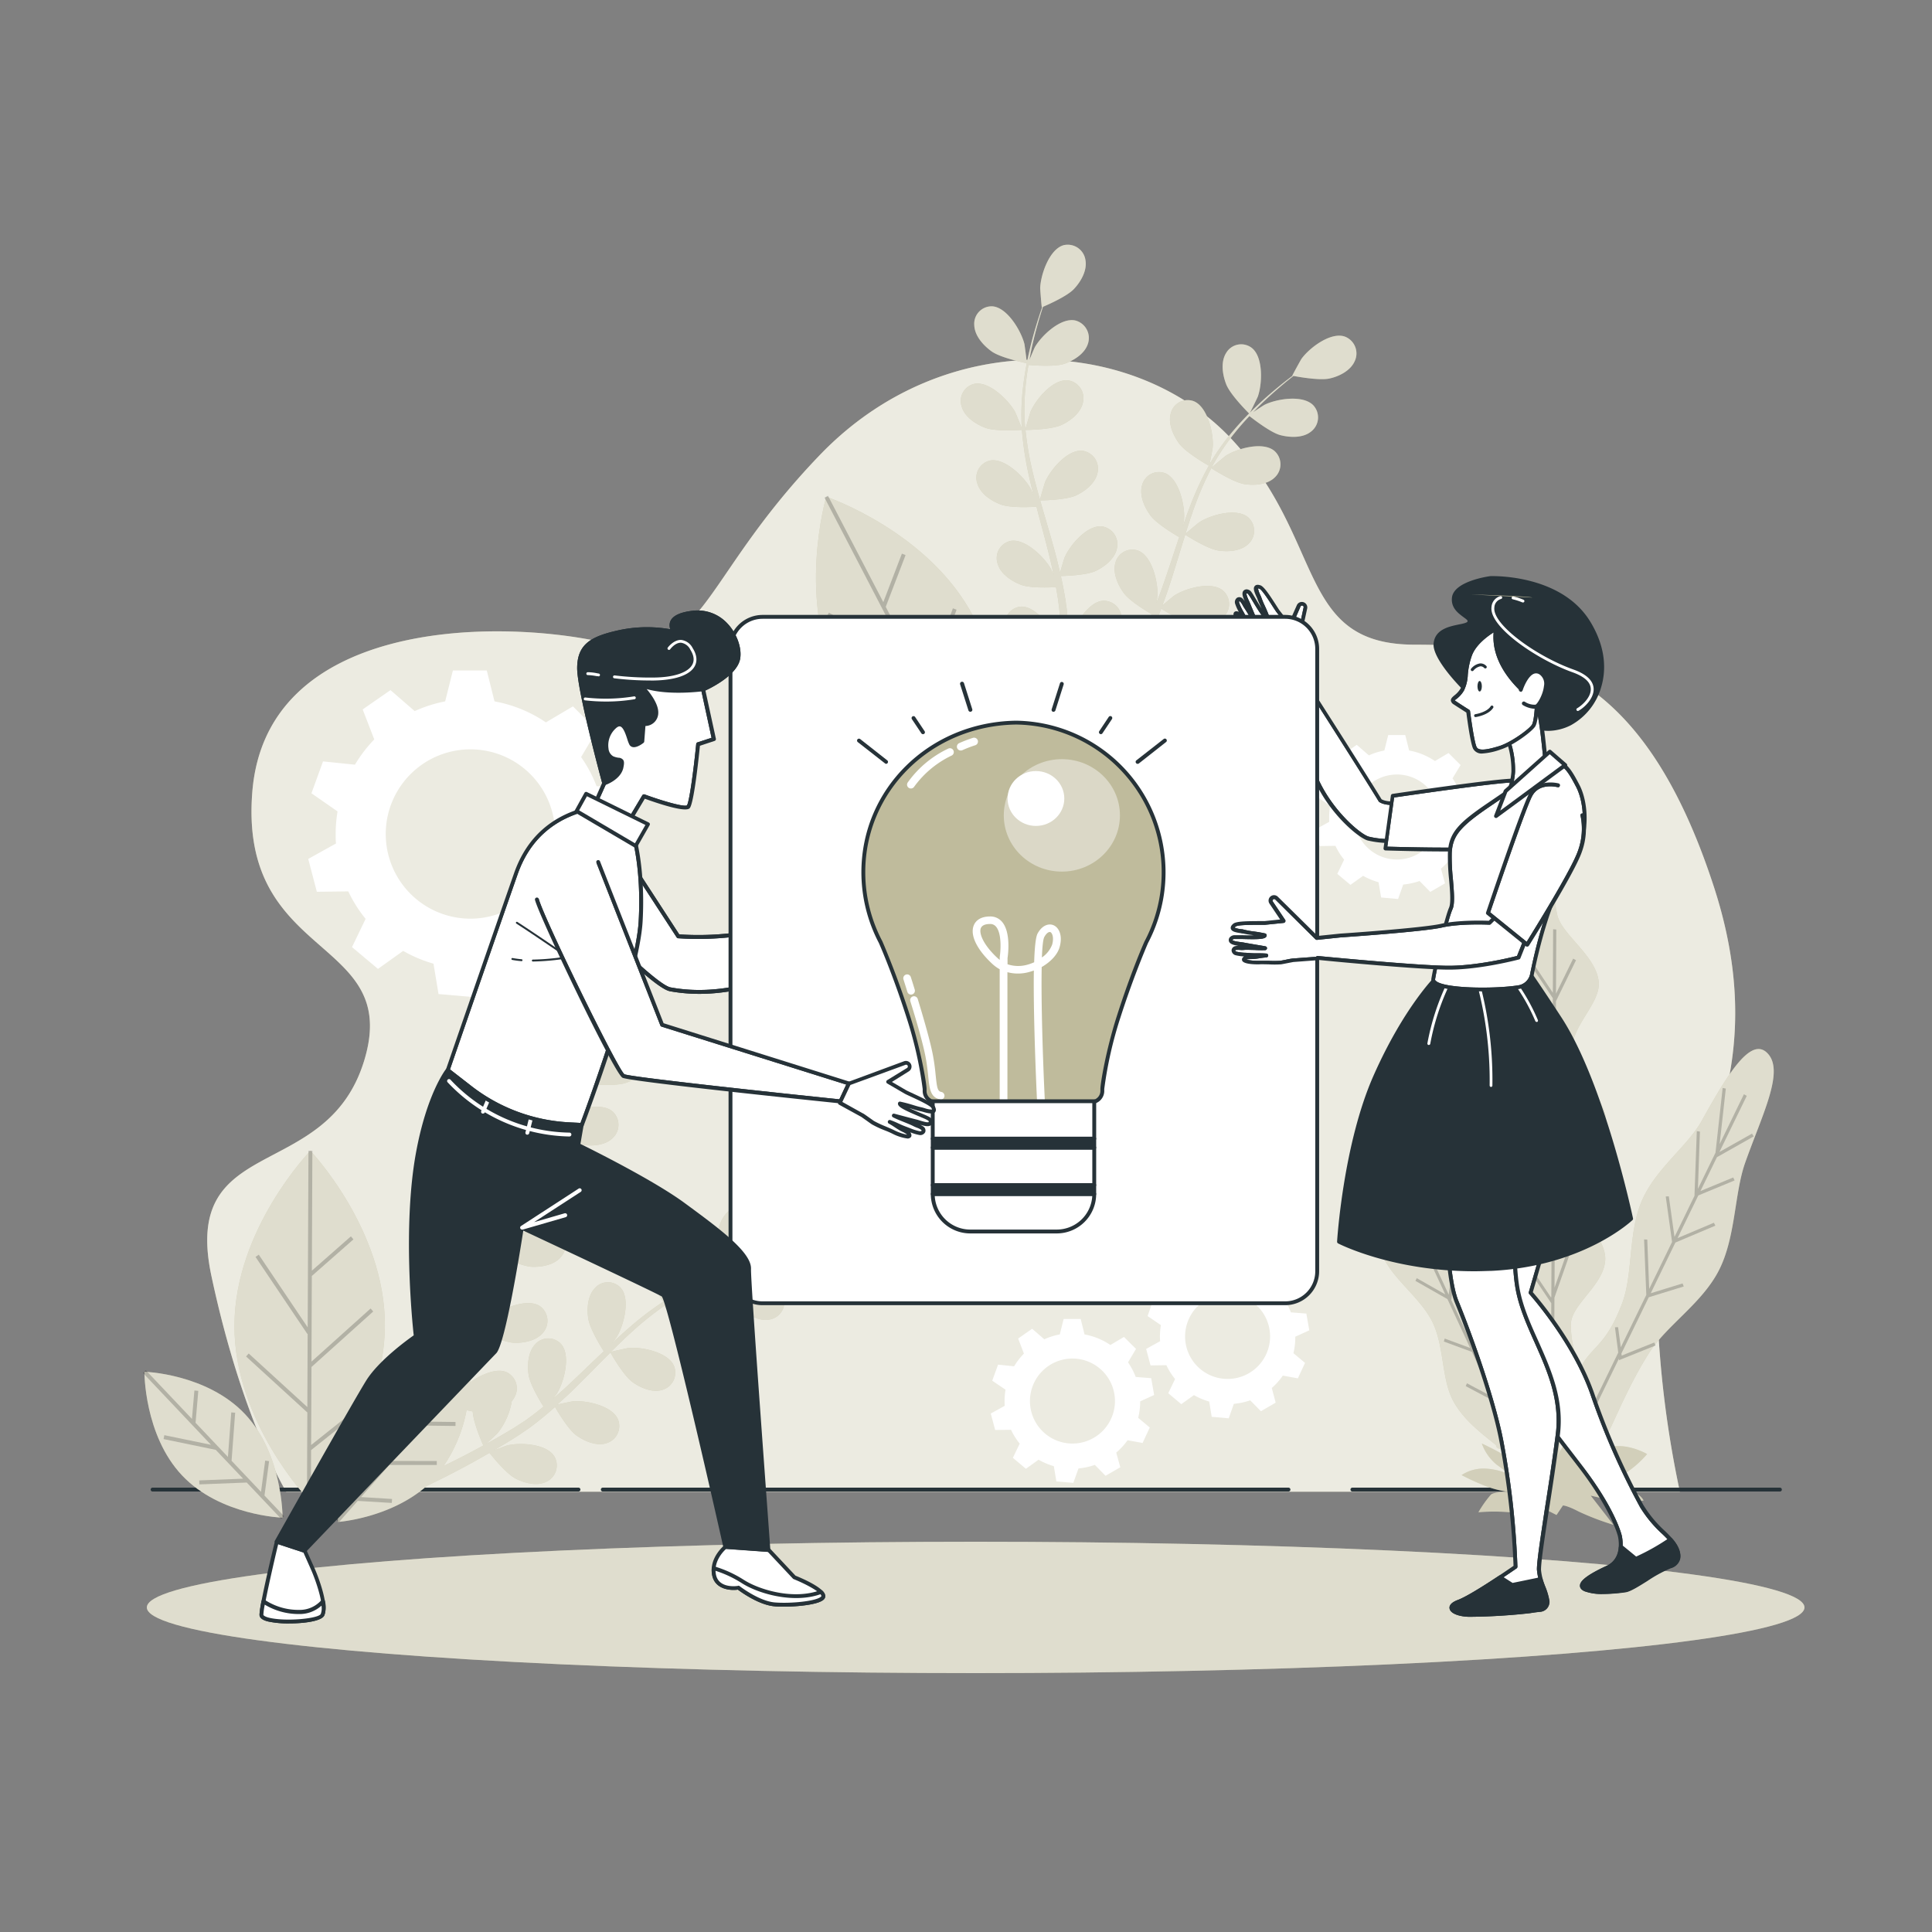 <svg xmlns="http://www.w3.org/2000/svg" xmlns:xlink="http://www.w3.org/1999/xlink" viewBox="0 0 500 500"><rect x="0" y="0" width="500" height="500" fill="#808080" stroke="none"/><defs><clipPath id="freepik--clip-path--inject-234"><path d="M357.14,207.15c-4.44-7.32-22.46-35.46-22.46-35.46l3.11-14.4a.91.91,0,0,0-1.74-.51l-2.3,5.26-3.06-3.87c-.82-1.11-3.57-5.88-4.65-6.26-2.11-.72-.42,2.15-.18,2.86.54,1.54,1.22,2.53,2.17,5.15-.69.49-3.86-5.43-4.38-6.12-.22-.28-.49-.74-.9-.77-1.63-.12,0,2.63.25,3.27.74,1.84,1.55,3.66,2.29,5.5-.93-1.3-2-3.46-2.9-4.75a13.62,13.62,0,0,0-1.11-1.72c-.66-.66-1.41-.13-1.14.84a20.92,20.92,0,0,0,1.5,3c.77,1.48,1.48,2.31,2.24,3.79-.81-1.08-1.41-1.61-2.21-2.69-.31-.42-.85-1.38-1.35-1.58-1.75-.71.61,3.2.92,3.64,1.07,1.54,1.92,3.33,3.06,4.78.15.2,2.24,2.35,2.22,2.37l3.77,5.06.11-.08c1.46,4.19,6.9,19.69,10.21,27.14,3.84,8.65,11.22,14.74,13.46,15.38a23.89,23.89,0,0,0,5.45.65l4.16-10S359,208.4,357.14,207.15Z" style="fill:#fff"></path></clipPath><clipPath id="freepik--clip-path-2--inject-234"><path d="M390.41,191.8a23.5,23.5,0,0,1,1.24,8,17.3,17.3,0,0,1-1.74,6.47l10.2-8.21s-.25-2.74-.75-7.22-1.71-10.55-1.71-10.55Z" style="fill:#fff"></path></clipPath><clipPath id="freepik--clip-path-3--inject-234"><path d="M387.17,162.7s-5.22,2.73-6.71,6.71-.75,6.72-2,9-3.49,2.49-2,3.48,3.48,2.24,3.48,2.24,1,8,1.74,9.45,3.23,1,6.47,0,8-4.52,8.73-5.77.88-6.14.88-6.14S385.43,173.64,387.17,162.7Z" style="fill:#fff"></path></clipPath><clipPath id="freepik--clip-path-4--inject-234"><path d="M175.49,242.32l-13.16-20.23L156,241.25s13.78,14.11,17.48,14.78c9.63,1.75,18.36-.15,27.55-2.91,1.13-.34,10.4-2.9,16.34-4.85l4.8-1.85c.12-.09.19-.16.19-.22l-.44-5.35s-25.89.39-32.93,1.21A75.84,75.84,0,0,1,175.49,242.32Z" style="fill:#fff"></path></clipPath><clipPath id="freepik--clip-path-5--inject-234"><path d="M181.94,178.42l2.79,12.86-4,1.31s-1.5,15.1-2.56,16.2-11.46-2.72-11.46-2.72l-4.77,8-8.74-4.18,3.21-7.22s-6.57-24.2-6.49-29.86,3.11-7.63,10.58-9.26a33.56,33.56,0,0,1,13.91,0s-3.07-4.12,5-5,12.45,7.28,11.69,11.79S181.94,178.42,181.94,178.42Z" style="fill:#fff"></path></clipPath><clipPath id="freepik--clip-path-6--inject-234"><path d="M163.79,215.62s2.79,8.29,2,22.79-15.22,52.72-15.22,52.72l-3.29-.17a45.69,45.69,0,0,1-25.56-9.49l-5.85-4.53s12.73-36.86,17.61-50.77,16.2-16.37,19.5-17.09S163.85,213.63,163.79,215.62Z" style="fill:#fff"></path></clipPath><clipPath id="freepik--clip-path-7--inject-234"><path d="M138.94,232.81c1.28,4.8,20.56,44.68,22.39,45.66s56.2,6.59,56.2,6.59l2.18-4.64-48.35-15.2-16.53-42.09" style="fill:#fff"></path></clipPath><clipPath id="freepik--clip-path-8--inject-234"><path d="M387.36,236.93l-1.87,1.88s-7.51-.38-12.39.75S347,242.1,347,242.1l-6.15.64L330.32,232.4a.91.91,0,0,0-1.36,1.2l3.2,4.76-4.9.5c-1.38.11-6.88-.13-7.78.58-1.74,1.39,1.59,1.5,2.32,1.67,1.59.38,2.79.34,5.51.93.05.85-6.66.36-7.51.43-.36,0-.89,0-1.14.34-1,1.31,2.22,1.42,2.9,1.54,1.95.37,3.91.66,5.86,1-1.58.09-4-.19-5.55-.1a15.58,15.58,0,0,0-2.05,0c-.91.21-.87,1.13.1,1.42a21.05,21.05,0,0,0,3.37.36c1.66.15,2.74,0,4.4.14-1.35.1-2.11.33-3.46.42a5,5,0,0,0-2.05.3c-1.54,1.09,3,1.19,3.56,1.17,1.87-.07,3.84.16,5.67,0,.26,0,3.19-.63,3.2-.6l6.29-.47v-.1c4.54.44,26.69,2.54,34.09,2.54,8.25,0,18-2.62,18-2.62l3-7.51Z" style="fill:#fff"></path></clipPath><clipPath id="freepik--clip-path-9--inject-234"><path d="M403.24,203.25s-5.1-1.41-7.2,2.64-11,30.42-11,30.42l10.15,8.21S407,225.77,408.85,220.4a17,17,0,0,0,.68-9.38" style="fill:#fff"></path></clipPath><clipPath id="freepik--clip-path-10--inject-234"><path d="M397,207.07s-1-5-5.45-5S360.45,206,360.45,206l-1.89,13.64s20.68.68,26.13-.11a16.51,16.51,0,0,0,8.4-3.55" style="fill:#fff"></path></clipPath><clipPath id="freepik--clip-path-11--inject-234"><path d="M379.48,313.84s-1.87,10.52-.75,19.5,21.79,35.1,30.4,46.33,10.09,17.84,10.09,17.84,1.58,6-3.29,8.22-8.25,4.51-5.63,5.63,8.11.55,10.36.18,8.11-5.06,11.48-6.18,2.37-4.31.5-6.55-5.16-4.55-7.78-9.05a187.12,187.12,0,0,1-12.81-29.13c-4.87-13.85-15.92-26.08-15.92-26.08l5.81-20Z" style="fill:#fff"></path></clipPath><clipPath id="freepik--clip-path-12--inject-234"><path d="M374.1,302.23s-.5,26.49,2.9,34.73,9.5,25.2,11.58,36.16a211.93,211.93,0,0,1,3.63,32.38s-10.87,7.59-14.75,9-1,3.39,2.91,3.39a146.28,146.28,0,0,0,15.51-1c1-.17,1.94-.28,2.68-.35a2.08,2.08,0,0,0,1.88-2.33c-.28-2.33-2.19-5.58-2.19-8,0-3.88,3-19.81,4.91-34.84s-8.58-26-10.52-38.61,1.19-30.66,1.19-30.66Z" style="fill:#fff"></path></clipPath><clipPath id="freepik--clip-path-13--inject-234"><path d="M400.11,198s-7,5-14.68,10.2-9.95,7.71-10.2,12.43,1.25,12.19.25,14.43-3.59,12.73-4.55,18.25c-.54,3.09,15.6,3.18,22.1,2.17a4.22,4.22,0,0,0,3.48-3.35c1.08-5.43,4.2-19.15,9.07-26.27,6.47-9.45,4.74-18.82,2.75-22.55S404.33,195.53,400.11,198Z" style="fill:#fff"></path></clipPath><clipPath id="freepik--clip-path-14--inject-234"><path d="M359.52,218.17a24.65,24.65,0,0,1-5.59-.66c-2.33-.67-9.84-6.81-13.78-15.67-3.21-7.22-8.39-21.92-10.1-26.82a.54.54,0,0,1-.16-.14l-3.77-5.06,0,0c-.11-.13-.66-.71-1.07-1.14-.72-.76-1-1.1-1.13-1.21a27.25,27.25,0,0,1-1.8-2.76c-.4-.68-.82-1.39-1.27-2,0,0-2.23-3.28-1.47-4.24.17-.21.51-.41,1.15-.15l.06,0a10.74,10.74,0,0,1-.91-2,1.38,1.38,0,0,1,.48-1.63,1.21,1.21,0,0,1,1.5.3,3.89,3.89,0,0,1,.5.67c-.5-1.08-.84-2.07-.42-2.69a1.1,1.1,0,0,1,1.07-.43,1.67,1.67,0,0,1,1.17.85l.09.12c.14.19.4.63.85,1.38.34.59,1,1.65,1.59,2.61l-.24-.52c-.32-.7-.6-1.3-.86-2,0-.11-.12-.29-.21-.5-.56-1.21-1-2.26-.44-2.84.3-.33.79-.38,1.46-.15.88.31,2.21,2.3,3.87,4.87.43.68.81,1.27,1,1.55l2.53,3.21,2-4.49a1.41,1.41,0,0,1,2.4-.31,1.43,1.43,0,0,1,.29,1.09l-3.07,14.23c1.52,2.38,18,28.12,22.3,35.2,1.42.87,4.86.58,6.09.39a.48.48,0,0,1,.47.19.5.5,0,0,1,.07.5l-4.16,10A.51.51,0,0,1,359.52,218.17Zm-29-44.16.07,0a.48.48,0,0,1,.31.31c1.57,4.49,6.92,19.73,10.2,27.1,3.75,8.44,11,14.49,13.14,15.1a22.4,22.4,0,0,0,5,.62l3.7-8.88c-1.5.15-4.55.3-6-.72a.4.4,0,0,1-.14-.15c-4.39-7.23-22.28-35.17-22.46-35.45a.51.51,0,0,1-.07-.38l3.11-14.4a.43.43,0,0,0-.09-.29.43.43,0,0,0-.29-.15.42.42,0,0,0-.42.24l-2.29,5.26a.51.51,0,0,1-.4.29.52.52,0,0,1-.46-.18l-3.05-3.88c-.24-.32-.61-.89-1.08-1.62-.88-1.38-2.73-4.25-3.35-4.46a1.3,1.3,0,0,0-.38-.09,6.41,6.41,0,0,0,.6,1.72c.11.24.2.45.25.58a18.32,18.32,0,0,0,.82,2c.38.83.82,1.77,1.34,3.2a.48.48,0,0,1-.18.57.66.66,0,0,1-.53.11c-.75-.16-1.81-1.75-3.75-5-.35-.58-.67-1.13-.79-1.28l-.1-.14c-.12-.16-.31-.44-.44-.44a.33.33,0,0,0-.17,0c-.07.13,0,.62.71,2.11.09.19.17.36.21.47.38.95.78,1.89,1.18,2.83s.75,1.77,1.11,2.66a.5.5,0,0,1-.22.62.51.51,0,0,1-.65-.14c-.48-.67-1-1.56-1.48-2.42s-1-1.7-1.42-2.33c-.16-.23-.31-.49-.45-.74a4.2,4.2,0,0,0-.61-.92c-.13-.13-.24-.15-.27-.14s-.11.21,0,.49a12.7,12.7,0,0,0,1.05,2.19c.15.27.3.53.41.76.38.72.73,1.27,1.1,1.86s.75,1.17,1.15,1.93a.5.5,0,0,1-.85.53c-.39-.52-.73-.91-1.06-1.3s-.73-.83-1.15-1.4c-.07-.09-.15-.22-.24-.35a5.27,5.27,0,0,0-.81-1,13.11,13.11,0,0,0,1.43,2.85c.47.67.9,1.39,1.31,2.09a24.81,24.81,0,0,0,1.73,2.66c.09.11.58.62,1.07,1.13s1,1,1.15,1.26h0Z" style="fill:#263238;clip-path:url(#freepik--clip-path--inject-234)"></path></clipPath><clipPath id="freepik--clip-path-15--inject-234"><path d="M374.26,220.36c-7.23,0-15.19-.25-15.72-.27a.5.5,0,0,1-.36-.18.47.47,0,0,1-.12-.39l1.9-13.63a.5.5,0,0,1,.42-.43c1.08-.16,26.62-3.94,31.16-3.94h0c4.78,0,5.93,5.39,5.94,5.45a.5.5,0,0,1-1,.2c0-.19-1-4.63-5-4.65s-27.44,3.4-30.68,3.87l-1.76,12.72c3.33.1,20.64.57,25.49-.13a16.13,16.13,0,0,0,8.13-3.41.5.5,0,0,1,.71,0,.48.48,0,0,1,0,.7,16.79,16.79,0,0,1-8.67,3.67A92.85,92.85,0,0,1,374.26,220.36Z" style="fill:#263238;clip-path:url(#freepik--clip-path-10--inject-234)"></path></clipPath><clipPath id="freepik--clip-path-16--inject-234"><path d="M414.85,412.52a12.92,12.92,0,0,1-4.75-.7c-.79-.34-1.2-.82-1.21-1.43,0-.84.68-2.28,6.84-5.12,4.43-2,3-7.57,3-7.63s-1.59-6.68-10-17.67c-.72-.93-1.52-2-2.4-3.11-9.45-12.26-27.05-35.09-28.1-43.46-1.11-8.95.74-19.55.76-19.65a.51.51,0,0,1,.51-.42l22.46.75a.55.55,0,0,1,.39.21.48.48,0,0,1,.07.43l-5.73,19.7c1.48,1.69,11.34,13.24,15.83,26a187,187,0,0,0,12.77,29.05,30.69,30.69,0,0,0,5.55,6.71,30.09,30.09,0,0,1,2.18,2.27c1.48,1.77,2.12,3.67,1.72,5.08a3.42,3.42,0,0,1-2.44,2.26,34.74,34.74,0,0,0-6,3.27c-2.33,1.46-4.34,2.72-5.58,2.93A40.44,40.44,0,0,1,414.85,412.52Zm-34.94-98.17c-.33,2-1.66,11.13-.68,18.93,1,8.09,18.5,30.78,27.9,43l2.39,3.12c8.58,11.18,10.13,17.76,10.19,18,0,.05,1.62,6.39-3.57,8.78-5.82,2.69-6.26,3.89-6.25,4.2s.38.43.61.52c2.42,1,7.65.55,10.08.14,1-.17,3.16-1.5,5.21-2.78a34.61,34.61,0,0,1,6.19-3.38,2.5,2.5,0,0,0,1.8-1.58c.3-1.08-.28-2.68-1.53-4.17a27.78,27.78,0,0,0-2.11-2.19,31.74,31.74,0,0,1-5.72-6.92,189.32,189.32,0,0,1-12.84-29.23c-4.78-13.6-15.71-25.79-15.82-25.91a.48.48,0,0,1-.11-.47l5.63-19.35Z" style="fill:#263238;clip-path:url(#freepik--clip-path-11--inject-234)"></path></clipPath><clipPath id="freepik--clip-path-17--inject-234"><path d="M380.37,418.43c-2.4,0-5-.74-5.22-2.15-.11-.6.17-1.47,2.13-2.21,3.48-1.3,12.86-7.75,14.42-8.83a214,214,0,0,0-3.61-32c-2-10.81-8.18-27.85-11.55-36.06s-3-33.84-2.94-34.93a.51.51,0,0,1,.5-.49l19.73-.1h0a.49.49,0,0,1,.38.17.48.48,0,0,1,.11.41c0,.18-3.09,18.12-1.18,30.5.75,4.91,2.8,9.51,5,14.38,3.31,7.44,6.73,15.13,5.54,24.36-.87,6.75-1.93,13.58-2.87,19.6-1.13,7.31-2,13.07-2,15.18a14.33,14.33,0,0,0,1.14,4.4,17.36,17.36,0,0,1,1.05,3.58,2.59,2.59,0,0,1-2.33,2.9c-.85.08-1.74.2-2.64.35A149.62,149.62,0,0,1,380.37,418.43Zm-5.77-115.7c-.05,3.64-.21,26.6,2.86,34C381,345.34,387,362.06,389.08,373a214.94,214.94,0,0,1,3.63,32.47.53.53,0,0,1-.21.42c-.45.31-11,7.64-14.86,9.1-1.26.47-1.54.91-1.51,1.09.1.55,1.8,1.33,4.24,1.33a146.19,146.19,0,0,0,15.43-1c.92-.15,1.84-.27,2.71-.36a1.59,1.59,0,0,0,1.44-1.77,16.87,16.87,0,0,0-1-3.36,15,15,0,0,1-1.2-4.75c0-2.18.9-8,2-15.33.94-6,2-12.84,2.87-19.58,1.16-8.95-2.21-16.51-5.46-23.82-2.2-4.93-4.28-9.6-5.05-14.64-1.73-11.27.58-27,1.09-30.23Z" style="fill:#263238;clip-path:url(#freepik--clip-path-12--inject-234)"></path></clipPath><clipPath id="freepik--clip-path-18--inject-234"><path d="M383.6,256.56c-5.49,0-11.22-.52-12.73-2.05a1.39,1.39,0,0,1-.43-1.26c1-5.68,3.6-16.16,4.58-18.37.52-1.17.27-4.29,0-7.3a56.8,56.8,0,0,1-.3-7c.27-5.12,2.84-7.69,10.42-12.83s14.6-10.14,14.67-10.19l0,0a4.69,4.69,0,0,1,3.7-.69c2.26.63,3.69,3.31,5.06,5.89l.16.31c2,3.69,3.93,13.26-2.78,23.06-4.83,7.07-7.89,20.59-9,26.08a4.72,4.72,0,0,1-3.89,3.75A69.59,69.59,0,0,1,383.6,256.56Zm16.78-58.12c-.41.29-7.23,5.15-14.67,10.19-7.79,5.28-9.75,7.64-10,12.05a55.08,55.08,0,0,0,.3,6.82c.29,3.42.53,6.38-.09,7.78-1,2.17-3.54,12.51-4.52,18.14a.44.44,0,0,0,.16.39c1.95,2,14.94,2.19,21.38,1.19a3.71,3.71,0,0,0,3.06-2.95c1.11-5.55,4.21-19.24,9.15-26.45,6.43-9.41,4.59-18.52,2.72-22l-.16-.31c-1.28-2.4-2.6-4.88-4.45-5.4A3.64,3.64,0,0,0,400.38,198.44Z" style="fill:#263238;clip-path:url(#freepik--clip-path-13--inject-234)"></path></clipPath><clipPath id="freepik--clip-path-19--inject-234"><path d="M389.91,206.73a.47.47,0,0,1-.32-.12.48.48,0,0,1-.12-.62,17.13,17.13,0,0,0,1.68-6.26,22.85,22.85,0,0,0-1.22-7.76.52.52,0,0,1,.05-.44L397.23,180a.48.48,0,0,1,.51-.23.5.5,0,0,1,.4.4c0,.06,1.22,6.14,1.72,10.59s.74,7.2.74,7.22a.5.5,0,0,1-.18.44l-10.2,8.21A.51.51,0,0,1,389.91,206.73Zm1-14.87a23.5,23.5,0,0,1,1.19,7.93,18.23,18.23,0,0,1-1,4.8l8.43-6.79c-.07-.79-.31-3.3-.72-6.94-.35-3.2-1.08-7.26-1.46-9.27Z" style="fill:#263238;clip-path:url(#freepik--clip-path-2--inject-234)"></path></clipPath><clipPath id="freepik--clip-path-20--inject-234"><path d="M383.7,195a2.48,2.48,0,0,1-2.45-1.22c-.71-1.42-1.57-7.87-1.76-9.37-.54-.35-2.08-1.32-3.29-2.12a1.4,1.4,0,0,1-.72-1c0-.54.39-.89.92-1.33a6.49,6.49,0,0,0,1.63-1.83,9.24,9.24,0,0,0,.83-3.57,20,20,0,0,1,1.13-5.32c1.54-4.11,6.73-6.87,6.95-7a.51.51,0,0,1,.52,0,.52.52,0,0,1,.21.49c-1.68,10.5,10.26,18.35,10.38,18.43a.54.54,0,0,1,.23.44c0,.51-.16,5.06-.95,6.38s-5.72,5-9,6A17,17,0,0,1,383.7,195Zm-7.21-13.74s.1.08.26.19c1.49,1,3.47,2.24,3.47,2.24a.45.45,0,0,1,.23.36c.28,2.19,1.12,8.13,1.7,9.29s3.17.57,5.87-.26c3.13-1,7.77-4.41,8.45-5.55.47-.78.73-3.74.8-5.62-1.72-1.17-11.57-8.35-10.72-18.25-1.5.94-4.57,3.14-5.63,6a19.15,19.15,0,0,0-1.06,5.07,10,10,0,0,1-1,4,7.39,7.39,0,0,1-1.86,2.11A4.88,4.88,0,0,0,376.49,181.24Z" style="fill:#263238;clip-path:url(#freepik--clip-path-3--inject-234)"></path></clipPath><clipPath id="freepik--clip-path-21--inject-234"><path d="M181,257.21a42.32,42.32,0,0,1-7.62-.68c-3.82-.7-17.18-14.35-17.75-14.94a.49.49,0,0,1-.12-.5l6.39-19.16a.51.51,0,0,1,.41-.34.49.49,0,0,1,.48.23l13,20a76,76,0,0,0,13.1-.28c7-.81,32.73-1.21,33-1.21a.48.48,0,0,1,.51.46l.44,5.35a.8.8,0,0,1-.41.67.53.53,0,0,1-.1.06l-4.8,1.85c-4.69,1.54-11.41,3.44-14.63,4.36-.88.25-1.51.42-1.75.5C194,255.76,187.51,257.21,181,257.21Zm-24.44-16.1c4,4,14.14,13.91,17,14.43,9.14,1.67,17.53,0,27.31-2.9l1.77-.5c3.21-.92,9.92-2.82,14.56-4.34l4.63-1.79-.38-4.65c-3.53.06-26,.45-32.42,1.19a77.71,77.71,0,0,1-13.54.27.51.51,0,0,1-.37-.23l-12.6-19.36Z" style="fill:#263238;clip-path:url(#freepik--clip-path-4--inject-234)"></path></clipPath><clipPath id="freepik--clip-path-22--inject-234"><path d="M161.88,214.56a.41.41,0,0,1-.21-.05l-8.73-4.18a.49.49,0,0,1-.24-.65l3.13-7.06c-.63-2.35-6.53-24.35-6.46-29.83.07-6.23,3.76-8.17,11-9.74a34.45,34.45,0,0,1,13.11-.2,2.82,2.82,0,0,1,0-2.06c.64-1.46,2.59-2.37,5.8-2.73a10.51,10.51,0,0,1,9,3.33c2.4,2.54,3.74,6.26,3.28,9.05-.71,4.2-7.34,7.49-9,8.27l2.71,12.46a.5.5,0,0,1-.33.58L181.14,193c-.39,3.92-1.6,15.07-2.66,16.17s-7.56-1-11.6-2.46l-4.57,7.64A.5.5,0,0,1,161.88,214.56Zm-8.07-4.92,7.88,3.77,4.54-7.6a.52.52,0,0,1,.61-.21c4.67,1.72,10.19,3.29,10.93,2.83.59-.71,1.69-8.64,2.41-15.88a.5.5,0,0,1,.34-.43l3.63-1.18-2.7-12.42a.49.49,0,0,1,.29-.56c.08,0,8.11-3.5,8.81-7.69.42-2.5-.82-5.87-3-8.2a9.43,9.43,0,0,0-8.12-3c-3.52.38-4.65,1.36-5,2.12a2.34,2.34,0,0,0,.34,2.08.5.5,0,0,1,0,.58.5.5,0,0,1-.53.2,33.25,33.25,0,0,0-13.68,0c-7.75,1.68-10.13,3.73-10.19,8.77-.07,5.53,6.41,29.49,6.48,29.73a.5.5,0,0,1,0,.34Z" style="fill:#263238;clip-path:url(#freepik--clip-path-5--inject-234)"></path></clipPath><clipPath id="freepik--clip-path-23--inject-234"><path d="M150.57,291.63h0l-3.3-.17a46,46,0,0,1-25.84-9.59l-5.85-4.53a.51.51,0,0,1-.17-.56c.13-.37,12.79-37,17.62-50.77,3.29-9.41,10-15.27,19.86-17.42,2.32-.5,6.4,1.58,9.07,3.8,1.06.88,2.3,2.13,2.35,3.15.28.89,2.75,9.21,2,22.9-.79,14.41-14.65,51.3-15.24,52.86A.5.5,0,0,1,150.57,291.63Zm-34.11-14.87,5.56,4.32a45,45,0,0,0,25.29,9.38l2.92.15c1.44-3.84,14.31-38.69,15.06-52.23.78-14.22-1.94-22.52-2-22.6a.47.47,0,0,1,0-.17c0-.29-.4-1.13-2-2.45-2.46-2-6.3-4-8.21-3.59-9.53,2.07-16,7.71-19.14,16.77C129.38,239.37,117.75,273,116.46,276.76Z" style="fill:#263238;clip-path:url(#freepik--clip-path-6--inject-234)"></path></clipPath><clipPath id="freepik--clip-path-24--inject-234"><path d="M217.53,285.56h-.05c-5.57-.58-54.52-5.64-56.39-6.65-2.19-1.18-21.43-41.45-22.63-46a.5.5,0,0,1,.36-.61.49.49,0,0,1,.61.35c1.34,5,20.39,44,22.16,45.36,1.52.7,34,4.25,55.64,6.49l1.78-3.81-47.8-15a.51.51,0,0,1-.31-.3l-16.54-42.09a.5.5,0,1,1,.93-.36l16.45,41.87,48.12,15.12a.5.5,0,0,1,.3.27.51.51,0,0,1,0,.42L218,285.27A.51.51,0,0,1,217.53,285.56Z" style="fill:#263238;clip-path:url(#freepik--clip-path-7--inject-234)"></path></clipPath><clipPath id="freepik--clip-path-25--inject-234"><path d="M375,250.94c-7.27,0-28.85-2-33.84-2.52a.5.5,0,0,1-.2.08l-6.28.47h0l-1.55.3c-1,.2-1.48.29-1.61.3a25.78,25.78,0,0,1-3.29,0c-.8,0-1.62-.05-2.41,0,0,0-4,.13-4.36-1-.09-.26-.08-.65.48-1.05l.06,0a11.29,11.29,0,0,1-2.16-.29,1.37,1.37,0,0,1-1.11-1.28,1.19,1.19,0,0,1,1-1.1,3.49,3.49,0,0,1,.84-.07c-1.18-.16-2.19-.4-2.49-1.09a1.08,1.08,0,0,1,.2-1.13,1.68,1.68,0,0,1,1.35-.53h.15c.24,0,.74,0,1.62,0,.68,0,1.9.06,3.06,0l-.57-.07a19.84,19.84,0,0,1-2.18-.37c-.12,0-.31,0-.54-.08-1.32-.19-2.43-.4-2.63-1.16-.12-.43.1-.87.65-1.31.73-.58,3.13-.64,6.19-.66.81,0,1.5,0,1.86,0l4.06-.42-2.73-4.06a1.41,1.41,0,0,1,2.1-1.86L341,242.22l5.91-.61c.23,0,21.3-1.44,26.09-2.54,4.47-1,11-.83,12.3-.77l1.72-1.72a.51.51,0,0,1,.54-.12l8.63,3.38a.57.57,0,0,1,.28.27.5.5,0,0,1,0,.38l-3,7.51a.49.49,0,0,1-.34.3C393,248.33,383.21,250.94,375,250.94Zm-34.05-3.54h0c4.39.42,26.66,2.54,34,2.54s16.11-2.15,17.65-2.54l2.73-6.81-7.86-3.08-1.65,1.65a.47.47,0,0,1-.38.15c-.07,0-7.49-.36-12.25.73s-25.35,2.5-26.22,2.56l-6.13.64a.55.55,0,0,1-.4-.14L330,232.75a.41.41,0,0,0-.3-.07.41.41,0,0,0-.29.64l3.2,4.76a.5.5,0,0,1,0,.49.51.51,0,0,1-.41.28l-4.9.5c-.41,0-1.09,0-1.94,0-1.64,0-5.06,0-5.57.44a1.27,1.27,0,0,0-.29.28,6.43,6.43,0,0,0,1.78.41c.26,0,.49.07.63.11A19.61,19.61,0,0,0,324,241c.9.11,1.93.25,3.42.57a.5.5,0,0,1,.39.47.66.66,0,0,1-.2.5c-.53.55-2.44.59-6.26.47-.68,0-1.32,0-1.51,0l-.17,0c-.2,0-.53,0-.6.13a.36.36,0,0,0-.09.16c.08.12.52.33,2.16.52l.52.07c1,.19,2,.36,3,.53s1.89.31,2.84.49a.49.49,0,0,1,.4.52.5.5,0,0,1-.47.47,27.5,27.5,0,0,1-2.83-.05c-1,0-1.95-.09-2.73,0a6.39,6.39,0,0,1-.87,0,5,5,0,0,0-1.1,0c-.17,0-.25.12-.25.16s.11.2.39.29a12.18,12.18,0,0,0,2.41.28l.86.06c.81.07,1.47.07,2.16.07s1.39,0,2.24.07a.5.5,0,0,1,0,1c-.65.05-1.16.12-1.67.2a17.87,17.87,0,0,1-1.79.22l-.43,0a4.82,4.82,0,0,0-1.29.14,13.12,13.12,0,0,0,3.17.31c.82,0,1.66,0,2.48,0a27.65,27.65,0,0,0,3.16,0l1.52-.29a15.85,15.85,0,0,1,1.69-.3v0l6.06-.45A.49.49,0,0,1,340.92,247.4Z" style="fill:#263238;clip-path:url(#freepik--clip-path-8--inject-234)"></path></clipPath><clipPath id="freepik--clip-path-26--inject-234"><path d="M395.22,245a.51.51,0,0,1-.31-.11l-10.15-8.21a.48.48,0,0,1-.16-.55c.36-1.08,8.91-26.44,11-30.49,2.26-4.36,7.72-2.91,7.77-2.89a.5.5,0,0,1,.35.61.49.49,0,0,1-.61.35c-.2,0-4.74-1.25-6.62,2.39s-9.8,27-10.83,30l9.44,7.64c1.85-3,11.64-18.76,13.27-23.54a16.65,16.65,0,0,0,.68-9.08.5.5,0,1,1,1-.28,17.35,17.35,0,0,1-.69,9.68c-1.83,5.36-13.19,23.46-13.67,24.23a.49.49,0,0,1-.34.22Z" style="fill:#263238;clip-path:url(#freepik--clip-path-9--inject-234)"></path></clipPath></defs><g id="freepik--background-simple--inject-234"><path d="M434.75,386.05H74.07s-11.44-18.62-19.36-55.86,29.91-23.7,39.59-55.86-32.55-25.39-29-69.4S126.85,160.07,155,166s24.63-14.39,57.18-48.25S294,87.28,318.62,113.52s16.72,53.32,47.51,53.32,58.94,5.93,77.41,62.63-15.29,82.62-14.68,108.18A271.13,271.13,0,0,0,434.75,386.05Z" style="fill:#BFBB9C"></path><path d="M434.75,386.05H74.07s-11.44-18.62-19.36-55.86,29.91-23.7,39.59-55.86-32.55-25.39-29-69.4S126.85,160.07,155,166s24.63-14.39,57.18-48.25S294,87.28,318.62,113.52s16.72,53.32,47.51,53.32,58.94,5.93,77.41,62.63-15.29,82.62-14.68,108.18A271.13,271.13,0,0,0,434.75,386.05Z" style="fill:#fff;opacity:0.7"></path></g><g id="freepik--Floor--inject-234"><ellipse cx="252.5" cy="416" rx="214.5" ry="17" style="fill:#BFBB9C"></ellipse><ellipse cx="252.5" cy="416" rx="214.5" ry="17" style="fill:#fff;opacity:0.5"></ellipse><path d="M460.64,386H350a.5.5,0,0,1-.5-.5.5.5,0,0,1,.5-.5H460.64a.51.51,0,0,1,.5.5A.5.5,0,0,1,460.64,386Z" style="fill:#263238"></path><path d="M333.46,386H156a.5.5,0,0,1-.5-.5.5.5,0,0,1,.5-.5H333.46a.51.51,0,0,1,.5.5A.5.5,0,0,1,333.46,386Z" style="fill:#263238"></path><path d="M149.71,386H39.49a.5.5,0,0,1-.5-.5.5.5,0,0,1,.5-.5H149.71a.5.5,0,0,1,.5.5A.5.5,0,0,1,149.71,386Z" style="fill:#263238"></path></g><g id="freepik--Gears--inject-234"><path d="M295.08,362.67l3.61-1.65-.76-4.35-4-.31a18,18,0,0,0-2-3.78L294,349.1,290.88,346l-3.51,2.08a17.56,17.56,0,0,0-6.69-2.73l-1-4h-4.41l-1,4a17.1,17.1,0,0,0-4,1.26l-3.16-2.73-3.61,2.53,1.49,3.9a18,18,0,0,0-2.54,3.29l-4.15-.43-1.51,4.15,3.44,2.33a17.64,17.64,0,0,0-.25,2.93c0,.42,0,.83.05,1.24l-3.62,2,1.14,4.26,4.1-.05a17.52,17.52,0,0,0,2.25,3.58l-1.77,3.67,3.38,2.84,3.27-2.35a17.69,17.69,0,0,0,3.95,1.67l.66,3.95,4.39.38,1.33-3.74a17.06,17.06,0,0,0,4.23-.92l2.77,2.82,3.82-2.2-1.05-3.8a17.86,17.86,0,0,0,2.94-3.2l3.88.71,1.86-4-3-2.51A17.82,17.82,0,0,0,295.08,362.67Zm-6.53-.08a11,11,0,1,1-11-11A11,11,0,0,1,288.55,362.59Z" style="fill:#fff"></path><path d="M379.06,211.51l3.61-1.65-.76-4.34-4-.31a17.72,17.72,0,0,0-2-3.78L378,198l-3.12-3.12-3.51,2.08a17.4,17.4,0,0,0-6.69-2.73l-1-4h-4.41l-1,4a17.33,17.33,0,0,0-4,1.26l-3.15-2.73-3.61,2.53,1.49,3.9a17.71,17.71,0,0,0-2.54,3.29l-4.15-.43-1.51,4.14,3.44,2.34a17.64,17.64,0,0,0-.25,2.93c0,.41,0,.83,0,1.24l-3.62,2,1.14,4.26,4.1-.06a17,17,0,0,0,2.25,3.58l-1.77,3.68L349.5,229l3.27-2.34a17.66,17.66,0,0,0,4,1.66l.66,3.95,4.39.39,1.33-3.74a18,18,0,0,0,4.23-.92l2.77,2.82,3.82-2.21-1.05-3.8a17.52,17.52,0,0,0,2.94-3.2l3.88.72,1.86-4-3-2.52A17.82,17.82,0,0,0,379.06,211.51Zm-6.53-.07a11,11,0,1,1-11-11A11,11,0,0,1,372.53,211.44Z" style="fill:#fff"></path><path d="M335.22,345.94l3.62-1.65-.76-4.34-4-.31a17.55,17.55,0,0,0-2-3.79l2.06-3.47L331,329.26l-3.51,2.08a17.47,17.47,0,0,0-6.69-2.73l-1-4h-4.41l-1,4a17.68,17.68,0,0,0-4,1.26l-3.15-2.73-3.61,2.54,1.49,3.9a17.3,17.3,0,0,0-2.54,3.29l-4.15-.43L297,340.6l3.44,2.34a17.64,17.64,0,0,0-.25,2.93c0,.41,0,.82.05,1.23l-3.62,2,1.14,4.27,4.1-.06a17,17,0,0,0,2.25,3.58l-1.77,3.67,3.38,2.84,3.27-2.35a17.49,17.49,0,0,0,3.95,1.67l.65,3.95,4.4.39,1.33-3.75a17.51,17.51,0,0,0,4.23-.91l2.77,2.82,3.82-2.21-1-3.8A17.52,17.52,0,0,0,332,356l3.88.72,1.86-4-3-2.52A17.33,17.33,0,0,0,335.22,345.94Zm-6.52-.07a11,11,0,1,1-11-11A11,11,0,0,1,328.7,345.87Z" style="fill:#fff"></path><path d="M156.65,216l7.2-3.28-1.52-8.65-7.94-.61a34.51,34.51,0,0,0-4-7.53l4.1-6.91-6.21-6.21-7,4.14a34.68,34.68,0,0,0-13.3-5.43l-2-8h-8.77l-2,8a35.08,35.08,0,0,0-7.89,2.51l-6.27-5.43-7.19,5,3,7.76a35.62,35.62,0,0,0-5,6.54l-8.26-.85-3,8.25L87.36,210a34.89,34.89,0,0,0-.49,5.82c0,.83,0,1.65.09,2.47l-7.19,4L82,230.79l8.14-.1a34.66,34.66,0,0,0,4.48,7.11l-3.52,7.31,6.72,5.64,6.52-4.66a35,35,0,0,0,7.85,3.31l1.3,7.86,8.74.76,2.64-7.44a34.53,34.53,0,0,0,8.41-1.82l5.52,5.6,7.6-4.38-2.09-7.56a35,35,0,0,0,5.84-6.37l7.72,1.43,3.71-8-6.05-5A34.79,34.79,0,0,0,156.65,216Zm-13-.16a21.91,21.91,0,1,1-21.91-21.91A21.91,21.91,0,0,1,143.67,215.83Z" style="fill:#fff"></path></g><g id="freepik--Plants--inject-234"><path d="M457.7,272.89c-4.33-5.22-10.48,4.9-17.27,17.13-3.73,6.72-12,12.43-15.57,20.86-3.5,8.2-2.23,18.8-5,26.29-4.14,11-7.54,10.94-10.82,16.66a25,25,0,0,1-2.49-11.31c.29-5.16,8.71-10.1,8.89-16.64.16-5.61-7.89-12.47-7.86-18.65,0-5.83,8.18-11.15,8.07-17.13s-8.46-12.48-8.75-18.29c-.32-6.26,7.4-12.18,6.84-17.76-.68-6.72-9.6-12.2-10.71-17.24-2-9.27-1.44-19.67-5.3-19.49-3.63.17-1.54,11.44-3.2,21.16-.91,5.37-9.67,10.19-10.13,17.35-.38,6,7.54,13.55,7.41,20.28-.12,6.29-8.31,12-8.27,18.53s8.33,13.59,8.49,19.92c.18,6.72-7.76,12.79-7.52,18.89.13,3.12,1.8,6.19,3.68,9.13-2.34-3.15-5.36-6.39-6.55-10.11-1.7-5.33.95-12.13-1.2-17.32-2.32-5.62-9.17-8.95-12-13.35-3.72-5.88-5.24-13.7-9.68-15.13-6.85-2.21-5.81,6.38-3.16,17.1,1.41,5.68-.85,13.64,2.09,20.9,2.53,6.23,9.92,11.11,13.05,17.52s2.24,14.89,5.52,20.67c2.73,4.82,7.21,8.12,10.87,11.1l.22.59a1.17,1.17,0,0,0,.93.37,21.6,21.6,0,0,1,3.35,3.35c1.86,2.46-.2,7.26,1,8.46,3.27,3.3,3.44.6,3.24-2.25-.11-1.65,3.7-4.3,3.47-6.76.27-.36.52-.61.72-.65,1.28-.29,7.18,4.7,8,3.11.6-1.18-6.55-6.11-6.13-7.69.29-1.09,5.31-.72,7.7-1.2a1,1,0,0,1,.18.17c.7.91,1.06,4.93,3.05,4.19,2.68-1,6.31-13.47,13.86-25.41,4.55-7.2,13.68-12.84,18.09-21.4s4-19.79,6.8-27.82C456,288.61,461.67,277.67,457.7,272.89Zm-64.16,80.27c.32,6.09-1.74,8.41-3.72,10.57-1.21-6.88,3.53-6.92,1.17-16a10.62,10.62,0,0,0-.94-2.3C391.84,348.2,393.41,350.8,393.54,353.16Zm3,20.55a1.6,1.6,0,0,1,.21,1.25c-.74-.44-1.53-.86-2.24-1.29C395.52,373.46,396.29,373.4,396.55,373.71Z" style="fill:#BFBB9C"></path><path d="M457.7,272.89c-4.33-5.22-10.48,4.9-17.27,17.13-3.73,6.72-12,12.43-15.57,20.86-3.5,8.2-2.23,18.8-5,26.29-4.14,11-7.54,10.94-10.82,16.66a25,25,0,0,1-2.49-11.31c.29-5.16,8.71-10.1,8.89-16.64.16-5.61-7.89-12.47-7.86-18.65,0-5.83,8.18-11.15,8.07-17.13s-8.46-12.48-8.75-18.29c-.32-6.26,7.4-12.18,6.84-17.76-.68-6.72-9.6-12.2-10.71-17.24-2-9.27-1.44-19.67-5.3-19.49-3.63.17-1.54,11.44-3.2,21.16-.91,5.37-9.67,10.19-10.13,17.35-.38,6,7.54,13.55,7.41,20.28-.12,6.29-8.31,12-8.27,18.53s8.33,13.59,8.49,19.92c.18,6.72-7.76,12.79-7.52,18.89.13,3.12,1.8,6.19,3.68,9.13-2.34-3.15-5.36-6.39-6.55-10.11-1.7-5.33.95-12.13-1.2-17.32-2.32-5.62-9.17-8.95-12-13.35-3.72-5.88-5.24-13.7-9.68-15.13-6.85-2.21-5.81,6.38-3.16,17.1,1.41,5.68-.85,13.64,2.09,20.9,2.53,6.23,9.92,11.11,13.05,17.52s2.24,14.89,5.52,20.67c2.73,4.82,7.21,8.12,10.87,11.1l.22.59a1.17,1.17,0,0,0,.93.37,21.6,21.6,0,0,1,3.35,3.35c1.86,2.46-.2,7.26,1,8.46,3.27,3.3,3.44.6,3.24-2.25-.11-1.65,3.7-4.3,3.47-6.76.27-.36.52-.61.72-.65,1.28-.29,7.18,4.7,8,3.11.6-1.18-6.55-6.11-6.13-7.69.29-1.09,5.31-.72,7.7-1.2a1,1,0,0,1,.18.17c.7.91,1.06,4.93,3.05,4.19,2.68-1,6.31-13.47,13.86-25.41,4.55-7.2,13.68-12.84,18.09-21.4s4-19.79,6.8-27.82C456,288.61,461.67,277.67,457.7,272.89Zm-64.16,80.27c.32,6.09-1.74,8.41-3.72,10.57-1.21-6.88,3.53-6.92,1.17-16a10.62,10.62,0,0,0-.94-2.3C391.84,348.2,393.41,350.8,393.54,353.16Zm3,20.55a1.6,1.6,0,0,1,.21,1.25c-.74-.44-1.53-.86-2.24-1.29C395.52,373.46,396.29,373.4,396.55,373.71Z" style="fill:#fff;opacity:0.5"></path><g style="opacity:0.2"><polygon points="405.27 346.75 404.5 346.39 402.2 354.09 402.29 335.82 406.47 323.92 405.7 323.59 402.31 333.25 402.39 316.25 409.11 305.06 408.4 304.59 402.4 314.58 402.49 295.97 408.71 286.6 408.02 286.1 402.5 294.42 402.58 278.63 406.54 270.35 405.8 269.94 402.59 276.68 402.68 259.12 407.87 248.5 407.13 248.09 402.69 257.17 402.77 240.56 401.95 240.48 401.87 256.92 393.07 243.69 392.41 244.1 401.86 258.32 401.77 277.64 393 268.45 392.44 268.99 401.76 278.76 401.68 294.98 393.2 287.56 392.69 288.16 401.68 296.01 401.58 314.83 392.84 304.75 392.25 305.25 401.57 316.02 401.48 335.6 401.41 335.79 392.92 323.15 392.25 323.57 401.47 337.27 401.37 356.12 394.36 342.01 393.63 342.32 401.37 357.87 401.25 380.92 402.07 380.99 402.19 356.43 405.27 346.75"></polygon><polygon points="448.92 305.49 448.55 304.73 440.08 308.24 444.34 299.48 453.87 294.1 453.42 293.38 444.99 298.13 452.06 283.61 451.32 283.19 445.04 296.1 446.64 281.72 445.82 281.56 443.97 298.31 439.42 307.67 439.94 292.85 439.13 292.74 438.53 309.49 433.36 320.11 431.89 309.61 431.09 309.65 432.73 321.41 426.81 333.57 426.31 320.8 425.49 320.76 426.06 335.12 419.46 348.68 418.76 343.48 417.95 343.49 418.8 350.05 408.2 371.84 408.94 372.25 418.97 351.63 419.01 352.01 428.47 348.2 428.11 347.44 419.69 350.82 419.63 350.26 426.7 335.73 435.75 332.94 435.45 332.15 427.21 334.69 433.59 321.57 443.93 317.2 443.56 316.44 434.15 320.42 439.52 309.38 448.92 305.49"></polygon><polygon points="387.5 351.16 386.69 351.03 386.12 359.14 381.9 350.05 384 339.65 383.19 339.42 381.31 348.78 375.59 336.48 377.12 323.73 376.31 323.56 374.93 335.06 370.18 324.84 370.66 325.03 371.34 312.49 370.53 312.37 369.9 323.86 369.69 323.78 364.34 312.27 365.38 300.5 364.56 300.36 363.65 310.78 358.01 298.64 357.27 298.94 363.27 311.83 356.71 307.8 356.33 308.49 363.87 313.12 368.61 323.33 362.37 320.76 362.12 321.52 369.11 324.39 374.03 334.98 366.66 330.79 366.31 331.49 374.6 336.21 380.47 348.85 373.89 346.42 373.67 347.19 380.94 349.87 386.01 360.77 385.97 361.36 379.65 358 379.32 358.72 386.7 362.65 386.73 362.31 396.41 383.14 397.14 382.85 386.84 360.68 387.5 351.16"></polygon></g><path d="M394.1,382.08s.72-2.38-4.33-5.2a65.47,65.47,0,0,0-6.27-3.29,12.53,12.53,0,0,0,3.8,5.43c2.61,1.89,3.71,2.76,3.71,2.76a16.86,16.86,0,0,0-6.75-1.71,10.35,10.35,0,0,0-6,1.68,62.87,62.87,0,0,0,6.8,3.06,27.1,27.1,0,0,0,8.61,1.54s-6.58-.76-7.87.51a29.19,29.19,0,0,0-3.19,4.52,46.09,46.09,0,0,1,8.16,0c3.49.46,8.11-1.3,8.11-1.3l3.95,2,1.65-2.46s.94-.08,4.07,1.56a68,68,0,0,0,9,3.44l-5.88-7.56,5.93,1.39c3,.7,7.75-.11,7.75-.11s-.45-1.5-3.7-2.75-9.48-3.2-9.48-3.2,5.12,1.08,8.52-1.15a26.78,26.78,0,0,0,5.58-4.93s-4.85-2.85-9.43-1.85a23.5,23.5,0,0,0-8.54,4.23,13.23,13.23,0,0,0,3.95-5.55,29.25,29.25,0,0,0,1.15-5.31s-5.55,1.85-7,3.52a46.18,46.18,0,0,0-3.79,6.5s2.37-4.84-.4-7.67-5.12-5.05-5.12-5.05a19.75,19.75,0,0,0-2.82,6.14c-.48,2.74,3,7.63,3,7.63l-3.13-1.65Z" style="fill:#BFBB9C"></path><path d="M394.1,382.08s.72-2.38-4.33-5.2a65.47,65.47,0,0,0-6.27-3.29,12.53,12.53,0,0,0,3.8,5.43c2.61,1.89,3.71,2.76,3.71,2.76a16.86,16.86,0,0,0-6.75-1.71,10.35,10.35,0,0,0-6,1.68,62.87,62.87,0,0,0,6.8,3.06,27.1,27.1,0,0,0,8.61,1.54s-6.58-.76-7.87.51a29.19,29.19,0,0,0-3.19,4.52,46.09,46.09,0,0,1,8.16,0c3.49.46,8.11-1.3,8.11-1.3l3.95,2,1.65-2.46s.94-.08,4.07,1.56a68,68,0,0,0,9,3.44l-5.88-7.56,5.93,1.39c3,.7,7.75-.11,7.75-.11s-.45-1.5-3.7-2.75-9.48-3.2-9.48-3.2,5.12,1.08,8.52-1.15a26.78,26.78,0,0,0,5.58-4.93s-4.85-2.85-9.43-1.85a23.5,23.5,0,0,0-8.54,4.23,13.23,13.23,0,0,0,3.95-5.55,29.25,29.25,0,0,0,1.15-5.31s-5.55,1.85-7,3.52a46.18,46.18,0,0,0-3.79,6.5s2.37-4.84-.4-7.67-5.12-5.05-5.12-5.05a19.75,19.75,0,0,0-2.82,6.14c-.48,2.74,3,7.63,3,7.63l-3.13-1.65Z" style="fill:#fff;opacity:0.3"></path><path d="M142.32,291.39s-5.29-4.24-6.65-7c-1.15-2.32-2-5.61-.8-8.08a4.52,4.52,0,0,1,6.44-2.1c3.26,2.06,3.61,9.09,2.78,12.47C144,287,142.38,291.44,142.32,291.39Z" style="fill:#BFBB9C"></path><path d="M191.28,326.8c-.22.2-4,3-4,2.92s-2.11-6.52-1.76-9.55c.29-2.59,1.38-5.79,3.72-7.19a4.52,4.52,0,0,1,6.51,1.86C197.33,318.39,193.8,324.44,191.28,326.8Z" style="fill:#BFBB9C"></path><path d="M80.33,297.83s19.39,20.34,19.28,45.31S80,388.28,80,388.28,60.57,368,60.67,343,80.33,297.83,80.33,297.83Z" style="fill:#BFBB9C"></path><path d="M108,358.1a5.9,5.9,0,0,1-.7-.89c-1.41-2.17-2.61-5.34-1.71-7.94a4.53,4.53,0,0,1,6.16-2.83c2.63,1.26,3.92,5.55,4.2,9.06,1-.25,2-.43,2.81-.57.34-.8.7-1.6,1-2.4s.65-1.67,1-2.51c.47-1.25.89-2.56,1.31-3.87-1.54-.69-6-2.82-7.67-4.69s-3.37-4.87-2.87-7.57a4.56,4.56,0,0,1,5.67-3.76c3.68,1.12,5.84,7.8,5.92,11.28,0,.12-.06.85-.14,1.73.37-1.29.75-2.58,1.08-3.89,1-3.74,1.8-7.58,2.66-11.43.18-.8.38-1.59.56-2.39-1.29-.58-6.15-2.84-7.89-4.8s-3.38-4.87-2.87-7.58a4.54,4.54,0,0,1,5.66-3.75c3.68,1.11,5.84,7.8,5.92,11.28,0,.13-.07,1-.16,2,.5-2.08,1-4.15,1.61-6.18a83.43,83.43,0,0,1,3.62-10.27c-.46-.2-6.2-2.73-8.14-4.91-1.72-1.93-3.38-4.87-2.87-7.57a4.55,4.55,0,0,1,5.66-3.76c3.68,1.12,5.84,7.8,5.92,11.28,0,.25-.28,3.44-.42,4.57l.05-.12a59.87,59.87,0,0,1,5.28-9.27,82.42,82.42,0,0,1,5.82-7.51c1.91-2.24,3.79-4.17,5.47-5.86.92-.91,1.77-1.73,2.58-2.48h-.08c-.07,0,1.79-4.36,1.94-4.62,1.72-3,6.78-7.81,10.54-7A4.63,4.63,0,0,1,168.1,275c-.84,2.62-3.69,4.39-6.11,5.24s-7.9.45-9.24.32c-.82.8-1.69,1.66-2.63,2.64-1.64,1.72-3.48,3.69-5.33,6-.5.6-1,1.27-1.51,1.91,1.07-.9,2.56-2.11,2.71-2.22,2.9-1.86,9.57-3.75,12.52-1.26a4.67,4.67,0,0,1,.08,6.87c-1.93,1.93-5.26,2.17-7.8,1.79s-7.36-3.4-8.39-4.07c-1.09,1.44-2.19,2.94-3.24,4.57a59.85,59.85,0,0,0-5,9.26c-.08.19-.14.39-.22.58.46-.54,3.15-3.3,3.36-3.47,2.68-2.18,9.1-4.8,12.31-2.66a4.67,4.67,0,0,1,.82,6.82c-1.71,2.14-5,2.74-7.56,2.65-3-.11-8.76-3.09-9-3.2a81.29,81.29,0,0,0-3.28,10c-.67,2.52-1.24,5.1-1.78,7.69.6-.69,3.11-3.26,3.31-3.42,2.67-2.18,9.1-4.8,12.31-2.65a4.66,4.66,0,0,1,.81,6.82c-1.71,2.13-5,2.73-7.55,2.64-2.88-.11-8.46-2.94-8.93-3.18-.25,1.18-.5,2.35-.74,3.54-.78,3.85-1.55,7.72-2.43,11.52-.3,1.31-.64,2.6-1,3.88.94-1,2.68-2.78,2.85-2.91,2.67-2.19,9.1-4.8,12.3-2.66a4.66,4.66,0,0,1,.82,6.82c-1.71,2.14-5,2.74-7.55,2.65s-7.32-2.37-8.64-3c-.59,2.13-1.21,4.24-1.92,6.29-.33.88-.61,1.79-1,2.61L121,354.6l.74-.07s.06,1.22-.06,3.2c2.82-2,6.89-3.8,9.53-2.56a4.64,4.64,0,0,1,1.83,6.61,5.42,5.42,0,0,1-.59.83,18,18,0,0,1-3.65,8.25c-.14.17-2.06,2-3.06,2.87,1-.54,1.93-1.06,2.93-1.63,1.44-.81,2.93-1.72,4.39-2.59l2.23-1.45c.77-.47,1.45-1,2.19-1.54,1.06-.78,2.12-1.64,3.18-2.49-.9-1.44-3.47-5.71-3.85-8.21s-.17-5.95,1.72-7.93a4.49,4.49,0,0,1,6.76.05c2.47,3,.65,9.78-1.18,12.73-.06.09-.51.67-1.05,1.36,1-.87,2-1.73,3-2.64,2.82-2.59,5.61-5.32,8.42-8l1.77-1.68c-.76-1.21-3.59-5.82-4-8.43s-.17-5.95,1.72-7.93a4.49,4.49,0,0,1,6.76.05c2.46,3,.64,9.78-1.19,12.73-.06.1-.6.8-1.21,1.57,1.55-1.46,3.11-2.89,4.7-4.26a81.22,81.22,0,0,1,8.59-6.54c-.27-.42-3.69-5.75-4.13-8.65-.38-2.57-.17-6,1.72-7.93a4.49,4.49,0,0,1,6.76.05c2.47,3,.64,9.77-1.18,12.72-.13.21-2.1,2.71-2.83,3.58l.1-.08a59.68,59.68,0,0,1,9.43-4.77,81,81,0,0,1,8.94-3c2.81-.8,5.43-1.35,7.75-1.82,1.26-.25,2.41-.45,3.49-.62l-.06,0c-.06-.05,3.85-2.63,4.12-2.76,3.07-1.55,9.9-2.71,12.58.08a4.66,4.66,0,0,1-.64,6.84c-2.12,1.72-5.45,1.59-7.93.94s-6.84-4.05-7.89-4.9c-1.12.2-2.31.43-3.62.72-2.31.52-4.9,1.12-7.68,2-.74.22-1.53.5-2.3.75,1.38-.15,3.28-.33,3.47-.33,3.42.07,10,2.23,11.12,6a4.61,4.61,0,0,1-3.66,5.77c-2.66.53-5.57-1.14-7.47-2.88s-4.3-7-4.8-8.09c-1.69.58-3.42,1.22-5.18,2a58.82,58.82,0,0,0-9.21,4.91l-.49.37c.67-.2,4.42-1,4.69-1,3.41-.32,10.19,1.1,11.7,4.69a4.64,4.64,0,0,1-3,6.15c-2.59.82-5.65-.52-7.74-2-2.4-1.74-5.62-7.48-5.74-7.7a80.33,80.33,0,0,0-8.17,6.51c-1.92,1.73-3.79,3.56-5.66,5.41.88-.23,4.37-1,4.62-1,3.42-.33,10.2,1.09,11.71,4.68a4.64,4.64,0,0,1-3,6.15c-2.59.82-5.66-.52-7.74-2-2.34-1.7-5.46-7.19-5.72-7.65-.85.84-1.69,1.67-2.54,2.53-2.74,2.77-5.48,5.57-8.27,8.25-1,.92-2,1.8-2.94,2.68,1.33-.3,3.75-.81,4-.83,3.42-.32,10.2,1.1,11.71,4.68a4.64,4.64,0,0,1-3,6.15c-2.59.82-5.66-.52-7.74-2s-4.81-6.08-5.56-7.37c-1.65,1.46-3.31,2.87-5,4.17-.74.55-1.47,1.16-2.22,1.64l-2.2,1.5c-1.54,1-3,1.88-4.43,2.74-.73.44-1.43.84-2.15,1.26,1.3-.51,3.37-1.29,3.56-1.34,3.33-.85,10.24-.49,12.27,2.83a4.65,4.65,0,0,1-2.07,6.54c-2.43,1.21-5.66.36-7.95-.82-2.52-1.29-6.31-6.06-6.77-6.65-1.76,1-3.48,2-5.11,2.88-4.35,2.37-8.15,4.26-11.1,5.66-9.57,8.41-23,9.34-23,9.34s-.71-16.4,8.79-27.19A33.22,33.22,0,0,1,108,358.1Zm17.09,16c-.3-.67-2.59-5.88-2.75-8.82-.53-.1-1.07-.21-1.59-.33a38.25,38.25,0,0,1-5.94,14.44c1.74-.84,3.62-1.77,5.63-2.81C121.9,375.81,123.46,375,125.06,374.09Z" style="fill:#BFBB9C"></path><path d="M37.37,355s16.14.5,26,10.93,9.76,26.85,9.76,26.85-16.14-.5-26-10.93S37.37,355,37.37,355Z" style="fill:#BFBB9C"></path><g style="opacity:0.5"><path d="M142.32,291.39s-5.29-4.24-6.65-7c-1.15-2.32-2-5.61-.8-8.08a4.52,4.52,0,0,1,6.44-2.1c3.26,2.06,3.61,9.09,2.78,12.47C144,287,142.38,291.44,142.32,291.39Z" style="fill:#fff"></path><path d="M191.28,326.8c-.22.2-4,3-4,2.92s-2.11-6.52-1.76-9.55c.29-2.59,1.38-5.79,3.72-7.19a4.52,4.52,0,0,1,6.51,1.86C197.33,318.39,193.8,324.44,191.28,326.8Z" style="fill:#fff"></path><path d="M80.33,297.83s19.39,20.34,19.28,45.31S80,388.28,80,388.28,60.57,368,60.67,343,80.33,297.83,80.33,297.83Z" style="fill:#fff"></path><path d="M108,358.1a5.9,5.9,0,0,1-.7-.89c-1.41-2.17-2.61-5.34-1.71-7.94a4.53,4.53,0,0,1,6.16-2.83c2.63,1.26,3.92,5.55,4.2,9.06,1-.25,2-.43,2.81-.57.34-.8.7-1.6,1-2.4s.65-1.67,1-2.51c.47-1.25.89-2.56,1.31-3.87-1.54-.69-6-2.82-7.67-4.69s-3.37-4.87-2.87-7.57a4.56,4.56,0,0,1,5.67-3.76c3.68,1.12,5.84,7.8,5.92,11.28,0,.12-.06.85-.14,1.73.37-1.29.75-2.58,1.08-3.89,1-3.74,1.8-7.58,2.66-11.43.18-.8.38-1.59.56-2.39-1.29-.58-6.15-2.84-7.89-4.8s-3.38-4.87-2.87-7.58a4.54,4.54,0,0,1,5.66-3.75c3.68,1.11,5.84,7.8,5.92,11.28,0,.13-.07,1-.16,2,.5-2.08,1-4.15,1.61-6.18a83.43,83.43,0,0,1,3.62-10.27c-.46-.2-6.2-2.73-8.14-4.91-1.72-1.93-3.38-4.87-2.87-7.57a4.55,4.55,0,0,1,5.66-3.76c3.68,1.12,5.84,7.8,5.92,11.28,0,.25-.28,3.44-.42,4.57l.05-.12a59.87,59.87,0,0,1,5.28-9.27,82.42,82.42,0,0,1,5.82-7.51c1.91-2.24,3.79-4.17,5.47-5.86.92-.91,1.77-1.73,2.58-2.48h-.08c-.07,0,1.79-4.36,1.94-4.62,1.72-3,6.78-7.81,10.54-7A4.63,4.63,0,0,1,168.1,275c-.84,2.62-3.69,4.39-6.11,5.24s-7.9.45-9.24.32c-.82.8-1.69,1.66-2.63,2.64-1.64,1.72-3.48,3.69-5.33,6-.5.6-1,1.27-1.51,1.91,1.07-.9,2.56-2.11,2.71-2.22,2.9-1.86,9.57-3.75,12.52-1.26a4.67,4.67,0,0,1,.08,6.87c-1.93,1.93-5.26,2.17-7.8,1.79s-7.36-3.4-8.39-4.07c-1.09,1.44-2.19,2.94-3.24,4.57a59.85,59.85,0,0,0-5,9.26c-.08.19-.14.39-.22.58.46-.54,3.15-3.3,3.36-3.47,2.68-2.18,9.1-4.8,12.31-2.66a4.67,4.67,0,0,1,.82,6.82c-1.71,2.14-5,2.74-7.56,2.65-3-.11-8.76-3.09-9-3.2a81.29,81.29,0,0,0-3.28,10c-.67,2.52-1.24,5.1-1.78,7.69.6-.69,3.11-3.26,3.31-3.42,2.67-2.18,9.1-4.8,12.31-2.65a4.66,4.66,0,0,1,.81,6.82c-1.71,2.13-5,2.73-7.55,2.64-2.88-.11-8.46-2.94-8.93-3.18-.25,1.18-.5,2.35-.74,3.54-.78,3.85-1.55,7.72-2.43,11.52-.3,1.31-.64,2.6-1,3.88.94-1,2.68-2.78,2.85-2.91,2.67-2.19,9.1-4.8,12.3-2.66a4.66,4.66,0,0,1,.82,6.82c-1.71,2.14-5,2.74-7.55,2.65s-7.32-2.37-8.64-3c-.59,2.13-1.21,4.24-1.92,6.29-.33.88-.61,1.79-1,2.61L121,354.6l.74-.07s.06,1.22-.06,3.2c2.82-2,6.89-3.8,9.53-2.56a4.64,4.64,0,0,1,1.83,6.61,5.42,5.42,0,0,1-.59.83,18,18,0,0,1-3.65,8.25c-.14.17-2.06,2-3.06,2.87,1-.54,1.93-1.06,2.93-1.63,1.44-.81,2.93-1.72,4.39-2.59l2.23-1.45c.77-.47,1.45-1,2.19-1.54,1.06-.78,2.12-1.64,3.18-2.49-.9-1.44-3.47-5.71-3.85-8.21s-.17-5.95,1.72-7.93a4.49,4.49,0,0,1,6.76.05c2.47,3,.65,9.78-1.18,12.73-.06.09-.51.67-1.05,1.36,1-.87,2-1.73,3-2.64,2.82-2.59,5.61-5.32,8.42-8l1.77-1.68c-.76-1.21-3.59-5.82-4-8.43s-.17-5.95,1.72-7.93a4.49,4.49,0,0,1,6.76.05c2.46,3,.64,9.78-1.19,12.73-.06.1-.6.8-1.21,1.57,1.55-1.46,3.11-2.89,4.7-4.26a81.22,81.22,0,0,1,8.59-6.54c-.27-.42-3.69-5.75-4.13-8.65-.38-2.57-.17-6,1.72-7.93a4.49,4.49,0,0,1,6.76.05c2.47,3,.64,9.77-1.18,12.72-.13.21-2.1,2.71-2.83,3.58l.1-.08a59.68,59.68,0,0,1,9.43-4.77,81,81,0,0,1,8.94-3c2.81-.8,5.43-1.35,7.75-1.82,1.26-.25,2.41-.45,3.49-.62l-.06,0c-.06-.05,3.85-2.63,4.12-2.76,3.07-1.55,9.9-2.71,12.58.08a4.66,4.66,0,0,1-.64,6.84c-2.12,1.72-5.45,1.59-7.93.94s-6.84-4.05-7.89-4.9c-1.12.2-2.31.43-3.62.72-2.31.52-4.9,1.12-7.68,2-.74.22-1.53.5-2.3.75,1.38-.15,3.28-.33,3.47-.33,3.42.07,10,2.23,11.12,6a4.61,4.61,0,0,1-3.66,5.77c-2.66.53-5.57-1.14-7.47-2.88s-4.3-7-4.8-8.09c-1.69.58-3.42,1.22-5.18,2a58.82,58.82,0,0,0-9.21,4.91l-.49.37c.67-.2,4.42-1,4.69-1,3.41-.32,10.19,1.1,11.7,4.69a4.64,4.64,0,0,1-3,6.15c-2.59.82-5.65-.52-7.74-2-2.4-1.74-5.62-7.48-5.74-7.7a80.33,80.33,0,0,0-8.17,6.51c-1.92,1.73-3.79,3.56-5.66,5.41.88-.23,4.37-1,4.62-1,3.42-.33,10.2,1.09,11.71,4.68a4.64,4.64,0,0,1-3,6.15c-2.59.82-5.66-.52-7.74-2-2.34-1.7-5.46-7.19-5.72-7.65-.85.84-1.69,1.67-2.54,2.53-2.74,2.77-5.48,5.57-8.27,8.25-1,.92-2,1.8-2.94,2.68,1.33-.3,3.75-.81,4-.83,3.42-.32,10.2,1.1,11.71,4.68a4.64,4.64,0,0,1-3,6.15c-2.59.82-5.66-.52-7.74-2s-4.81-6.08-5.56-7.37c-1.65,1.46-3.31,2.87-5,4.17-.74.55-1.47,1.16-2.22,1.64l-2.2,1.5c-1.54,1-3,1.88-4.43,2.74-.73.44-1.43.84-2.15,1.26,1.3-.51,3.37-1.29,3.56-1.34,3.33-.85,10.24-.49,12.27,2.83a4.65,4.65,0,0,1-2.07,6.54c-2.43,1.21-5.66.36-7.95-.82-2.52-1.29-6.31-6.06-6.77-6.65-1.76,1-3.48,2-5.11,2.88-4.35,2.37-8.15,4.26-11.1,5.66-9.57,8.41-23,9.34-23,9.34s-.71-16.4,8.79-27.19A33.22,33.22,0,0,1,108,358.1Zm17.09,16c-.3-.67-2.59-5.88-2.75-8.82-.53-.1-1.07-.21-1.59-.33a38.25,38.25,0,0,1-5.94,14.44c1.74-.84,3.62-1.77,5.63-2.81C121.9,375.81,123.46,375,125.06,374.09Z" style="fill:#fff"></path><path d="M37.37,355s16.14.5,26,10.93,9.76,26.85,9.76,26.85-16.14-.5-26-10.93S37.37,355,37.37,355Z" style="fill:#fff"></path></g><g style="opacity:0.2"><polygon points="79.53 365.54 63.68 351.05 64.36 350.28 79.54 364.15 79.62 345.16 79.54 345.22 66.13 325.29 66.97 324.71 79.63 343.52 79.83 297.83 80.84 297.83 80.71 328.85 90.81 319.97 91.47 320.75 80.7 330.22 80.61 352.39 95.91 338.64 96.59 339.41 80.61 353.78 80.52 373.97 92.02 364.8 92.65 365.61 80.51 375.29 80.46 388.29 79.44 388.28 79.54 365.53 79.53 365.54"></polygon><polygon points="94.14 371.13 95.15 371.01 96.44 382.49 103.24 374.75 103.23 374.75 104.96 360.86 105.97 360.99 104.42 373.41 121.35 354.19 122.1 354.88 110.62 367.92 117.89 368.01 117.88 369.04 109.72 368.94 101.67 378.09 113.04 378.11 113.04 379.14 100.76 379.13 93.44 387.44 101.46 387.93 101.4 388.96 92.57 388.43 87.7 393.96 86.94 393.27 95.53 383.52 94.14 371.13"></polygon><polygon points="55.83 375.22 42.33 372.43 42.53 371.42 54.6 373.91 37 355.32 37.73 354.61 49.68 367.22 50.31 359.86 51.32 359.95 50.61 368.21 58.99 377.05 59.85 365.53 60.86 365.61 59.93 378.05 67.55 386.09 68.63 378 69.64 378.14 68.45 387.04 73.52 392.39 72.79 393.11 63.86 383.68 51.59 384.16 51.55 383.13 62.91 382.68 55.83 375.21 55.83 375.22"></polygon></g><path d="M265.73,94s-6.66-1.3-9.13-3.08c-2.1-1.52-4.37-4-4.46-6.78a4.51,4.51,0,0,1,4.72-4.86c3.84.31,7.42,6.37,8.26,9.75C265.19,89.35,265.8,94,265.73,94Z" style="fill:#BFBB9C"></path><path d="M325.53,102.62c-.1.28-2.15,4.5-2.2,4.45s-4.89-4.79-6-7.64c-.94-2.42-1.47-5.77,0-8.09A4.5,4.5,0,0,1,323.91,90C327,92.36,326.68,99.36,325.53,102.62Z" style="fill:#BFBB9C"></path><path d="M213.84,128.55s26.62,9,38.14,31.15,3.58,49.11,3.58,49.11-26.62-9-38.14-31.15S213.84,128.55,213.84,128.55Z" style="fill:#BFBB9C"></path><path d="M266.33,169.06a7.71,7.71,0,0,1-1-.46c-2.26-1.27-4.8-3.51-5.2-6.23a4.52,4.52,0,0,1,4.13-5.38c2.91-.1,6,3.1,7.93,6.07.82-.7,1.57-1.31,2.22-1.81-.06-.86-.12-1.73-.18-2.62s-.2-1.77-.3-2.68c-.17-1.32-.41-2.67-.64-4-1.68.09-6.62.29-9-.59S259,148.6,258.23,146a4.54,4.54,0,0,1,3.27-6c3.77-.73,8.8,4.19,10.48,7.23.06.1.35.78.69,1.59-.27-1.31-.54-2.62-.86-3.94-.9-3.75-1.93-7.55-2.95-11.35l-.62-2.39c-1.42.09-6.76.35-9.22-.57s-5.25-2.74-6.06-5.38a4.54,4.54,0,0,1,3.27-6c3.77-.73,8.79,4.19,10.48,7.23.06.11.41.93.79,1.84-.53-2.08-1-4.15-1.46-6.23a85.28,85.28,0,0,1-1.57-10.77c-.49,0-6.76.47-9.48-.55-2.42-.91-5.26-2.75-6.07-5.38a4.54,4.54,0,0,1,3.27-6c3.78-.73,8.8,4.18,10.49,7.23.12.22,1.35,3.17,1.75,4.24,0,0,0-.09,0-.13a60.21,60.21,0,0,1,.36-10.66,81.14,81.14,0,0,1,1.66-9.36c.65-2.87,1.42-5.45,2.12-7.73.39-1.23.77-2.35,1.13-3.39l-.07,0c-.07,0-.44-4.69-.43-5,.12-3.46,2.38-10.07,6.08-11.08a4.64,4.64,0,0,1,5.64,3.89c.47,2.71-1.23,5.6-3,7.47s-6.78,4.08-8,4.59c-.35,1.09-.72,2.26-1.1,3.56-.65,2.28-1.36,4.88-1.95,7.75-.16.76-.3,1.59-.44,2.39.53-1.29,1.28-3.06,1.37-3.22,1.69-3,6.72-7.77,10.49-6.94a4.68,4.68,0,0,1,3.27,6c-.82,2.61-3.66,4.36-6.08,5.2s-8.1.42-9.31.31c-.31,1.78-.58,3.62-.75,5.55a59.35,59.35,0,0,0-.13,10.53c0,.2.06.41.08.61.15-.68,1.25-4.39,1.36-4.64,1.35-3.17,5.82-8.48,9.66-8.07a4.66,4.66,0,0,1,3.89,5.66c-.52,2.69-3.15,4.75-5.46,5.85-2.66,1.28-9.19,1.34-9.43,1.34a82.58,82.58,0,0,0,1.75,10.39c.58,2.53,1.28,5.08,2,7.63.22-.89,1.25-4.33,1.35-4.57,1.35-3.17,5.82-8.48,9.66-8.07a4.68,4.68,0,0,1,3.9,5.66c-.53,2.68-3.16,4.75-5.47,5.85-2.59,1.25-8.85,1.33-9.38,1.34.33,1.16.65,2.31,1,3.47,1.1,3.78,2.22,7.56,3.21,11.33.34,1.31.63,2.6.93,3.9.37-1.32,1.08-3.71,1.17-3.91,1.35-3.17,5.82-8.48,9.66-8.07a4.68,4.68,0,0,1,3.9,5.66c-.53,2.69-3.16,4.75-5.46,5.85s-7.58,1.3-9.06,1.34c.48,2.16.9,4.32,1.23,6.46.11.93.29,1.87.36,2.76,0,.48.09.94.13,1.41.4-.27.62-.4.62-.4s.61,1.05,1.43,2.86c1.55-3.12,4.33-6.57,7.25-6.7a4.65,4.65,0,0,1,4.69,5,4.91,4.91,0,0,1-.14,1,18.06,18.06,0,0,1,.62,9c-.05.22-.92,2.7-1.38,4,.6-.92,1.21-1.83,1.83-2.8.89-1.39,1.8-2.88,2.68-4.33l1.31-2.32c.46-.78.8-1.58,1.21-2.38.58-1.19,1.12-2.44,1.66-3.69-1.46-.86-5.73-3.44-7.22-5.48s-2.92-5.19-2.16-7.82a4.5,4.5,0,0,1,6-3.1c3.57,1.5,5.11,8.36,4.86,11.82,0,.11-.13.84-.29,1.69.49-1.23,1-2.46,1.44-3.73,1.29-3.61,2.5-7.32,3.72-11,.25-.78.52-1.55.78-2.32-1.24-.71-5.88-3.48-7.44-5.6s-2.93-5.2-2.17-7.83a4.5,4.5,0,0,1,6-3.1c3.57,1.5,5.11,8.36,4.87,11.82,0,.12-.17,1-.35,1.95.7-2,1.41-4,2.18-5.95a82,82,0,0,1,4.57-9.78c-.44-.25-5.94-3.38-7.68-5.74-1.53-2.1-2.92-5.2-2.16-7.82a4.5,4.5,0,0,1,6-3.11c3.57,1.51,5.11,8.36,4.86,11.82,0,.25-.59,3.37-.84,4.48l.06-.11a59.34,59.34,0,0,1,6.13-8.61,81.21,81.21,0,0,1,6.52-6.82c2.11-2,4.17-3.71,6-5.21,1-.8,1.93-1.51,2.8-2.17h-.08c-.07,0,2.2-4.12,2.37-4.36,2-2.8,7.5-7,11.17-5.78a4.66,4.66,0,0,1,2.62,6.35c-1.08,2.51-4.09,4-6.59,4.53s-7.93-.42-9.26-.68c-.9.7-1.85,1.46-2.87,2.32-1.8,1.53-3.82,3.28-5.88,5.33-.55.54-1.12,1.15-1.69,1.73,1.16-.78,2.76-1.82,2.92-1.9,3.07-1.54,9.9-2.68,12.63.11a4.61,4.61,0,0,1-.57,6.81c-2.11,1.71-5.45,1.57-7.95.92s-7-4.16-8-4.93c-1.23,1.3-2.46,2.67-3.66,4.17a58,58,0,0,0-5.86,8.63c-.1.18-.18.38-.27.55.5-.48,3.45-2.93,3.68-3.08,2.87-1.87,9.53-3.76,12.54-1.29a4.64,4.64,0,0,1,.18,6.85c-1.91,1.93-5.25,2.17-7.79,1.8-2.94-.43-8.47-4-8.68-4.15a81.93,81.93,0,0,0-4.2,9.56c-.89,2.42-1.7,4.91-2.49,7.42.67-.61,3.41-2.89,3.63-3,2.87-1.87,9.53-3.77,12.54-1.29a4.64,4.64,0,0,1,.18,6.85c-1.91,1.93-5.24,2.17-7.79,1.79-2.87-.41-8.18-3.82-8.63-4.11-.35,1.14-.71,2.27-1.06,3.42-1.14,3.73-2.27,7.49-3.5,11.15-.42,1.27-.89,2.51-1.35,3.75,1-.89,2.95-2.47,3.12-2.59,2.88-1.87,9.54-3.76,12.55-1.29a4.64,4.64,0,0,1,.18,6.85c-1.91,1.93-5.25,2.17-7.79,1.8s-7.09-3.15-8.35-3.94c-.78,2.05-1.6,4.07-2.51,6-.4.84-.76,1.71-1.2,2.49l-1.26,2.35c-.91,1.57-1.75,3-2.64,4.48-.44.73-.88,1.41-1.32,2.12.91-1.06,2.38-2.71,2.53-2.85,2.55-2.29,8.84-5.19,12.18-3.2a4.66,4.66,0,0,1,1.21,6.76c-1.6,2.2-4.85,2.95-7.42,3-2.83,0-8.4-2.43-9.08-2.74-1.09,1.72-2.16,3.39-3.2,4.93-2.74,4.12-5.23,7.55-7.19,10.17-4.56,11.89-16.06,19-16.06,19s-8.25-14.19-4.86-28.16A33.34,33.34,0,0,1,266.33,169.06Zm22.57,6.21c-.57-.45-5-4-6.54-6.53-.51.16-1,.31-1.56.44a38.25,38.25,0,0,1,1.46,15.55c1.15-1.55,2.38-3.25,3.67-5.1C286.89,178.26,287.89,176.79,288.9,175.27Z" style="fill:#BFBB9C"></path><path d="M202.37,199.11s14.52-7.06,28.12-2.41,21.13,19.23,21.13,19.23-14.53,7.06-28.13,2.42S202.37,199.11,202.37,199.11Z" style="fill:#BFBB9C"></path><g style="opacity:0.5"><path d="M265.73,94s-6.66-1.3-9.13-3.08c-2.1-1.52-4.37-4-4.46-6.78a4.51,4.51,0,0,1,4.72-4.86c3.84.31,7.42,6.37,8.26,9.75C265.19,89.35,265.8,94,265.73,94Z" style="fill:#fff"></path><path d="M325.53,102.62c-.1.28-2.15,4.5-2.2,4.45s-4.89-4.79-6-7.64c-.94-2.42-1.47-5.77,0-8.09A4.5,4.5,0,0,1,323.91,90C327,92.36,326.68,99.36,325.53,102.62Z" style="fill:#fff"></path><path d="M213.84,128.55s26.62,9,38.14,31.15,3.58,49.11,3.58,49.11-26.62-9-38.14-31.15S213.84,128.55,213.84,128.55Z" style="fill:#fff"></path><path d="M266.33,169.06a7.71,7.71,0,0,1-1-.46c-2.26-1.27-4.8-3.51-5.2-6.23a4.52,4.52,0,0,1,4.13-5.38c2.91-.1,6,3.1,7.93,6.07.82-.7,1.57-1.31,2.22-1.81-.06-.86-.12-1.73-.18-2.62s-.2-1.77-.3-2.68c-.17-1.32-.41-2.67-.64-4-1.68.09-6.62.29-9-.59S259,148.6,258.23,146a4.54,4.54,0,0,1,3.27-6c3.77-.73,8.8,4.19,10.48,7.23.06.1.35.78.69,1.59-.27-1.31-.54-2.62-.86-3.94-.9-3.75-1.93-7.55-2.95-11.35l-.62-2.39c-1.42.09-6.76.35-9.22-.57s-5.25-2.74-6.06-5.38a4.54,4.54,0,0,1,3.27-6c3.77-.73,8.79,4.19,10.48,7.23.06.11.41.93.79,1.84-.53-2.08-1-4.15-1.46-6.23a85.28,85.28,0,0,1-1.57-10.77c-.49,0-6.76.47-9.48-.55-2.42-.91-5.26-2.75-6.07-5.38a4.54,4.54,0,0,1,3.27-6c3.78-.73,8.8,4.18,10.49,7.23.12.22,1.35,3.17,1.75,4.24,0,0,0-.09,0-.13a60.21,60.21,0,0,1,.36-10.66,81.14,81.14,0,0,1,1.66-9.36c.65-2.87,1.42-5.45,2.12-7.73.39-1.23.77-2.35,1.13-3.39l-.07,0c-.07,0-.44-4.69-.43-5,.12-3.46,2.38-10.07,6.08-11.08a4.64,4.64,0,0,1,5.64,3.89c.47,2.71-1.23,5.6-3,7.47s-6.78,4.08-8,4.59c-.35,1.09-.72,2.26-1.1,3.56-.65,2.28-1.36,4.88-1.95,7.75-.16.76-.3,1.59-.44,2.39.53-1.29,1.28-3.06,1.37-3.22,1.69-3,6.72-7.77,10.49-6.94a4.68,4.68,0,0,1,3.27,6c-.82,2.61-3.66,4.36-6.08,5.2s-8.1.42-9.31.31c-.31,1.78-.58,3.62-.75,5.55a59.35,59.35,0,0,0-.13,10.53c0,.2.06.41.08.61.15-.68,1.25-4.39,1.36-4.64,1.35-3.17,5.82-8.48,9.66-8.07a4.66,4.66,0,0,1,3.89,5.66c-.52,2.69-3.15,4.75-5.46,5.85-2.66,1.28-9.19,1.34-9.43,1.34a82.58,82.58,0,0,0,1.75,10.39c.58,2.53,1.28,5.08,2,7.63.22-.89,1.25-4.33,1.35-4.57,1.35-3.17,5.82-8.48,9.66-8.07a4.68,4.68,0,0,1,3.9,5.66c-.53,2.68-3.16,4.75-5.47,5.85-2.59,1.25-8.85,1.33-9.38,1.34.33,1.16.65,2.31,1,3.47,1.1,3.78,2.22,7.56,3.21,11.33.34,1.31.63,2.6.93,3.9.37-1.32,1.08-3.71,1.17-3.91,1.35-3.17,5.82-8.48,9.66-8.07a4.68,4.68,0,0,1,3.9,5.66c-.53,2.69-3.16,4.75-5.46,5.85s-7.58,1.3-9.06,1.34c.48,2.16.9,4.32,1.23,6.46.11.93.29,1.87.36,2.76,0,.48.09.94.13,1.41.4-.27.62-.4.62-.4s.61,1.05,1.43,2.86c1.55-3.12,4.33-6.57,7.25-6.7a4.65,4.65,0,0,1,4.69,5,4.91,4.91,0,0,1-.14,1,18.06,18.06,0,0,1,.62,9c-.05.22-.92,2.7-1.38,4,.6-.92,1.21-1.83,1.83-2.8.89-1.39,1.8-2.88,2.68-4.33l1.31-2.32c.46-.78.8-1.58,1.21-2.38.58-1.19,1.12-2.44,1.66-3.69-1.46-.86-5.73-3.44-7.22-5.48s-2.92-5.19-2.16-7.82a4.5,4.5,0,0,1,6-3.1c3.57,1.5,5.11,8.36,4.86,11.82,0,.11-.13.84-.29,1.69.49-1.23,1-2.46,1.44-3.73,1.29-3.61,2.5-7.32,3.72-11,.25-.78.52-1.55.78-2.32-1.24-.71-5.88-3.48-7.44-5.6s-2.93-5.2-2.17-7.83a4.5,4.5,0,0,1,6-3.1c3.57,1.5,5.11,8.36,4.87,11.82,0,.12-.17,1-.35,1.95.7-2,1.41-4,2.18-5.95a82,82,0,0,1,4.57-9.78c-.44-.25-5.94-3.38-7.68-5.74-1.53-2.1-2.92-5.2-2.16-7.82a4.5,4.5,0,0,1,6-3.11c3.57,1.51,5.11,8.36,4.86,11.82,0,.25-.59,3.37-.84,4.48l.06-.11a59.34,59.34,0,0,1,6.13-8.61,81.21,81.21,0,0,1,6.52-6.82c2.11-2,4.17-3.71,6-5.21,1-.8,1.93-1.51,2.8-2.17h-.08c-.07,0,2.2-4.12,2.37-4.36,2-2.8,7.5-7,11.17-5.78a4.66,4.66,0,0,1,2.62,6.35c-1.08,2.51-4.09,4-6.59,4.53s-7.93-.42-9.26-.68c-.9.7-1.85,1.46-2.87,2.32-1.8,1.53-3.82,3.28-5.88,5.33-.55.54-1.12,1.15-1.69,1.73,1.16-.78,2.76-1.82,2.92-1.9,3.07-1.54,9.9-2.68,12.63.11a4.61,4.61,0,0,1-.57,6.81c-2.11,1.71-5.45,1.57-7.95.92s-7-4.16-8-4.93c-1.23,1.3-2.46,2.67-3.66,4.17a58,58,0,0,0-5.86,8.63c-.1.18-.18.38-.27.55.5-.48,3.45-2.93,3.68-3.08,2.87-1.87,9.53-3.76,12.54-1.29a4.64,4.64,0,0,1,.18,6.85c-1.91,1.93-5.25,2.17-7.79,1.8-2.94-.43-8.47-4-8.68-4.15a81.93,81.93,0,0,0-4.2,9.56c-.89,2.42-1.7,4.91-2.49,7.42.67-.61,3.41-2.89,3.63-3,2.87-1.87,9.53-3.77,12.54-1.29a4.64,4.64,0,0,1,.18,6.85c-1.91,1.93-5.24,2.17-7.79,1.79-2.87-.41-8.18-3.82-8.63-4.11-.35,1.14-.71,2.27-1.06,3.42-1.14,3.73-2.27,7.49-3.5,11.15-.42,1.27-.89,2.51-1.35,3.75,1-.89,2.95-2.47,3.12-2.59,2.88-1.87,9.54-3.76,12.55-1.29a4.64,4.64,0,0,1,.18,6.85c-1.91,1.93-5.25,2.17-7.79,1.8s-7.09-3.15-8.35-3.94c-.78,2.05-1.6,4.07-2.51,6-.4.84-.76,1.71-1.2,2.49l-1.26,2.35c-.91,1.57-1.75,3-2.64,4.48-.44.73-.88,1.41-1.32,2.12.91-1.06,2.38-2.71,2.53-2.85,2.55-2.29,8.84-5.19,12.18-3.2a4.66,4.66,0,0,1,1.21,6.76c-1.6,2.2-4.85,2.95-7.42,3-2.83,0-8.4-2.43-9.08-2.74-1.09,1.72-2.16,3.39-3.2,4.93-2.74,4.12-5.23,7.55-7.19,10.17-4.56,11.89-16.06,19-16.06,19s-8.25-14.19-4.86-28.16A33.34,33.34,0,0,1,266.33,169.06Zm22.57,6.21c-.57-.45-5-4-6.54-6.53-.51.16-1,.31-1.56.44a38.25,38.25,0,0,1,1.46,15.55c1.15-1.55,2.38-3.25,3.67-5.1C286.89,178.26,287.89,176.79,288.9,175.27Z" style="fill:#fff"></path><path d="M202.37,199.11s14.52-7.06,28.12-2.41,21.13,19.23,21.13,19.23-14.53,7.06-28.13,2.42S202.37,199.11,202.37,199.11Z" style="fill:#fff"></path></g><g style="opacity:0.2"><polygon points="244.61 188.86 223.84 183.41 224.08 182.41 243.98 187.64 235.22 170.79 235.18 170.88 214.03 159.47 214.51 158.56 234.47 169.33 213.39 128.79 214.29 128.32 228.6 155.84 233.41 143.28 234.36 143.66 229.23 157.05 239.46 176.73 246.61 157.43 247.56 157.8 240.1 177.96 249.41 195.87 255.32 182.41 256.26 182.84 250.02 197.04 256.01 208.58 255.11 209.05 244.62 188.86 244.61 188.86"></polygon><polygon points="260.15 187.02 260.99 186.45 267.46 196.01 269.89 186 269.88 186.01 264.95 172.91 265.9 172.55 270.31 184.27 276.36 159.38 277.35 159.63 273.25 176.52 279.72 173.22 280.19 174.14 272.93 177.85 270.05 189.69 280.12 184.42 280.6 185.33 269.72 191.03 267.11 201.8 274.44 198.5 274.86 199.44 266.8 203.07 265.06 210.24 264.07 209.98 267.13 197.35 260.15 187.02"></polygon><polygon points="228.13 208.46 214.88 212.27 214.59 211.28 226.44 207.87 202.21 199.6 202.52 198.63 218.96 204.24 216.1 197.43 217.04 197.03 220.25 204.68 231.78 208.61 227.18 198.01 228.12 197.61 233.08 209.06 243.56 212.63 240.75 204.97 241.71 204.63 244.8 213.06 251.78 215.44 251.46 216.41 239.17 212.22 228.54 218.34 228.02 217.45 237.87 211.77 228.12 208.45 228.13 208.46"></polygon></g></g><g id="freepik--Characters--inject-234"><path d="M357.14,207.15c-4.44-7.32-22.46-35.46-22.46-35.46l3.11-14.4a.91.91,0,0,0-1.74-.51l-2.3,5.26-3.06-3.87c-.82-1.11-3.57-5.88-4.65-6.26-2.11-.72-.42,2.15-.18,2.86.54,1.54,1.22,2.53,2.17,5.15-.69.49-3.86-5.43-4.38-6.12-.22-.28-.49-.74-.9-.77-1.63-.12,0,2.63.25,3.27.74,1.84,1.55,3.66,2.29,5.5-.93-1.3-2-3.46-2.9-4.75a13.62,13.62,0,0,0-1.11-1.72c-.66-.66-1.41-.13-1.14.84a20.92,20.92,0,0,0,1.5,3c.77,1.48,1.48,2.31,2.24,3.79-.81-1.08-1.41-1.61-2.21-2.69-.31-.42-.85-1.38-1.35-1.58-1.75-.71.61,3.2.92,3.64,1.07,1.54,1.92,3.33,3.06,4.78.15.2,2.24,2.35,2.22,2.37l3.77,5.06.11-.08c1.46,4.19,6.9,19.69,10.21,27.14,3.84,8.65,11.22,14.74,13.46,15.38a23.89,23.89,0,0,0,5.45.65l4.16-10S359,208.4,357.14,207.15Z" style="fill:#fff"></path><path d="M359.52,218.17a24.65,24.65,0,0,1-5.59-.66c-2.33-.67-9.84-6.81-13.78-15.67-3.21-7.22-8.39-21.92-10.1-26.82a.54.54,0,0,1-.16-.14l-3.77-5.06,0,0c-.11-.13-.66-.71-1.07-1.14-.72-.76-1-1.1-1.13-1.21a27.25,27.25,0,0,1-1.8-2.76c-.4-.68-.82-1.39-1.27-2,0,0-2.23-3.28-1.47-4.24.17-.21.51-.41,1.15-.15l.06,0a10.74,10.74,0,0,1-.91-2,1.38,1.38,0,0,1,.48-1.63,1.21,1.21,0,0,1,1.5.3,3.89,3.89,0,0,1,.5.67c-.5-1.08-.84-2.07-.42-2.69a1.1,1.1,0,0,1,1.07-.43,1.67,1.67,0,0,1,1.17.85l.09.12c.14.19.4.63.85,1.38.34.59,1,1.65,1.59,2.61l-.24-.52c-.32-.7-.6-1.3-.86-2,0-.11-.12-.29-.21-.5-.56-1.21-1-2.26-.44-2.84.3-.33.79-.38,1.46-.15.88.31,2.21,2.3,3.87,4.87.43.68.81,1.27,1,1.55l2.53,3.21,2-4.49a1.41,1.41,0,0,1,2.4-.31,1.43,1.43,0,0,1,.29,1.09l-3.07,14.23c1.52,2.38,18,28.12,22.3,35.2,1.42.87,4.86.58,6.09.39a.48.48,0,0,1,.47.19.5.5,0,0,1,.07.5l-4.16,10A.51.51,0,0,1,359.52,218.17Zm-29-44.16.07,0a.48.48,0,0,1,.31.31c1.57,4.49,6.92,19.73,10.2,27.1,3.75,8.44,11,14.49,13.14,15.1a22.4,22.4,0,0,0,5,.62l3.7-8.88c-1.5.15-4.55.3-6-.72a.4.4,0,0,1-.14-.15c-4.39-7.23-22.28-35.17-22.46-35.45a.51.51,0,0,1-.07-.38l3.11-14.4a.43.43,0,0,0-.09-.29.43.43,0,0,0-.29-.15.42.42,0,0,0-.42.24l-2.29,5.26a.51.51,0,0,1-.4.29.52.52,0,0,1-.46-.18l-3.05-3.88c-.24-.32-.61-.89-1.08-1.62-.88-1.38-2.73-4.25-3.35-4.46a1.3,1.3,0,0,0-.38-.09,6.41,6.41,0,0,0,.6,1.72c.11.24.2.45.25.58a18.32,18.32,0,0,0,.82,2c.38.83.82,1.77,1.34,3.2a.48.48,0,0,1-.18.57.66.66,0,0,1-.53.11c-.75-.16-1.81-1.75-3.75-5-.35-.58-.67-1.13-.79-1.28l-.1-.14c-.12-.16-.31-.44-.44-.44a.33.33,0,0,0-.17,0c-.07.13,0,.62.71,2.11.09.19.17.36.21.47.38.95.78,1.89,1.18,2.83s.75,1.77,1.11,2.66a.5.5,0,0,1-.22.62.51.51,0,0,1-.65-.14c-.48-.67-1-1.56-1.48-2.42s-1-1.7-1.42-2.33c-.16-.23-.31-.49-.45-.74a4.2,4.2,0,0,0-.61-.92c-.13-.13-.24-.15-.27-.14s-.11.21,0,.49a12.7,12.7,0,0,0,1.05,2.19c.15.27.3.53.41.76.38.72.73,1.27,1.1,1.86s.75,1.17,1.15,1.93a.5.5,0,0,1-.85.53c-.39-.52-.73-.91-1.06-1.3s-.73-.83-1.15-1.4c-.07-.09-.15-.22-.24-.35a5.27,5.27,0,0,0-.81-1,13.11,13.11,0,0,0,1.43,2.85c.47.67.9,1.39,1.31,2.09a24.81,24.81,0,0,0,1.73,2.66c.09.11.58.62,1.07,1.13s1,1,1.15,1.26h0Z" style="fill:#263238"></path><g style="clip-path:url(#freepik--clip-path-14--inject-234)"><path d="M354.33,214c-4.33-1.33-5-4-5-4V194.69c-4.82-7.62-10.35-16.28-13-20.47l-4.77,3.52c2.21,6.25,6.36,17.79,9.08,23.9,3.84,8.65,11.22,14.74,13.46,15.38a23.89,23.89,0,0,0,5.45.65l1-2.51A32.32,32.32,0,0,1,354.33,214Z" style="fill:#BFBB9C"></path><path d="M354.33,214c-4.33-1.33-5-4-5-4V194.69c-4.82-7.62-10.35-16.28-13-20.47l-4.77,3.52c2.21,6.25,6.36,17.79,9.08,23.9,3.84,8.65,11.22,14.74,13.46,15.38a23.89,23.89,0,0,0,5.45.65l1-2.51A32.32,32.32,0,0,1,354.33,214Z" style="fill:#fff;opacity:0.5"></path></g><path d="M331,169.12a.51.51,0,0,1-.41-.21c-.07-.1-1.75-2.48-1-4.32s3.67-2.9,4-3a.5.5,0,0,1,.65.29.52.52,0,0,1-.3.65c-.8.29-3,1.31-3.43,2.45s.51,2.81.91,3.37a.5.5,0,0,1-.12.7A.52.52,0,0,1,331,169.12Z" style="fill:#263238"></path><path d="M324.26,165a.5.5,0,0,1-.33-.88l4.81-4.17a.51.51,0,0,1,.71.05.51.51,0,0,1-.05.71l-4.81,4.16A.48.48,0,0,1,324.26,165Z" style="fill:#263238"></path><path d="M397,207.07s-1-5-5.45-5S360.45,206,360.45,206l-1.89,13.64s20.68.68,26.13-.11a16.51,16.51,0,0,0,8.4-3.55" style="fill:#fff"></path><path d="M374.26,220.36c-7.23,0-15.19-.25-15.72-.27a.5.5,0,0,1-.36-.18.47.47,0,0,1-.12-.39l1.9-13.63a.5.5,0,0,1,.42-.43c1.08-.16,26.62-3.94,31.16-3.94h0c4.78,0,5.93,5.39,5.94,5.45a.5.5,0,0,1-1,.2c0-.19-1-4.63-5-4.65s-27.44,3.4-30.68,3.87l-1.76,12.72c3.33.1,20.64.57,25.49-.13a16.13,16.13,0,0,0,8.13-3.41.5.5,0,0,1,.71,0,.48.48,0,0,1,0,.7,16.79,16.79,0,0,1-8.67,3.67A92.85,92.85,0,0,1,374.26,220.36Z" style="fill:#263238"></path><g style="clip-path:url(#freepik--clip-path-15--inject-234)"><path d="M397,206.88l-4.31-1.55-30,9.34,1-7-3.17,12c5.29.14,19.75.47,24.18-.17a16.51,16.51,0,0,0,8.4-3.55l3.94-8.86A1.22,1.22,0,0,0,397,206.88Z" style="fill:#BFBB9C"></path><path d="M397,206.88l-4.31-1.55-30,9.34,1-7-3.17,12c5.29.14,19.75.47,24.18-.17a16.51,16.51,0,0,0,8.4-3.55l3.94-8.86A1.22,1.22,0,0,0,397,206.88Z" style="fill:#fff;opacity:0.5"></path></g><path d="M379.48,313.84s-1.87,10.52-.75,19.5,21.79,35.1,30.4,46.33,10.09,17.84,10.09,17.84,1.58,6-3.29,8.22-8.25,4.51-5.63,5.63,8.11.55,10.36.18,8.11-5.06,11.48-6.18,2.37-4.31.5-6.55-5.16-4.55-7.78-9.05a187.12,187.12,0,0,1-12.81-29.13c-4.87-13.85-15.92-26.08-15.92-26.08l5.81-20Z" style="fill:#fff"></path><path d="M414.85,412.52a12.92,12.92,0,0,1-4.75-.7c-.79-.34-1.2-.82-1.21-1.43,0-.84.68-2.28,6.84-5.12,4.43-2,3-7.57,3-7.63s-1.59-6.68-10-17.67c-.72-.93-1.52-2-2.4-3.11-9.45-12.26-27.05-35.09-28.1-43.46-1.11-8.95.74-19.55.76-19.65a.51.51,0,0,1,.51-.42l22.46.75a.55.55,0,0,1,.39.21.48.48,0,0,1,.07.43l-5.73,19.7c1.48,1.69,11.34,13.24,15.83,26a187,187,0,0,0,12.77,29.05,30.69,30.69,0,0,0,5.55,6.71,30.09,30.09,0,0,1,2.18,2.27c1.48,1.77,2.12,3.67,1.72,5.08a3.42,3.42,0,0,1-2.44,2.26,34.74,34.74,0,0,0-6,3.27c-2.33,1.46-4.34,2.72-5.58,2.93A40.44,40.44,0,0,1,414.85,412.52Zm-34.94-98.17c-.33,2-1.66,11.13-.68,18.93,1,8.09,18.5,30.78,27.9,43l2.39,3.12c8.58,11.18,10.13,17.76,10.19,18,0,.05,1.62,6.39-3.57,8.78-5.82,2.69-6.26,3.89-6.25,4.2s.38.43.61.52c2.42,1,7.65.55,10.08.14,1-.17,3.16-1.5,5.21-2.78a34.61,34.61,0,0,1,6.19-3.38,2.5,2.5,0,0,0,1.8-1.58c.3-1.08-.28-2.68-1.53-4.17a27.78,27.78,0,0,0-2.11-2.19,31.74,31.74,0,0,1-5.72-6.92,189.32,189.32,0,0,1-12.84-29.23c-4.78-13.6-15.71-25.79-15.82-25.91a.48.48,0,0,1-.11-.47l5.63-19.35Z" style="fill:#263238"></path><g style="clip-path:url(#freepik--clip-path-16--inject-234)"><path d="M424.86,389.76a187.12,187.12,0,0,1-12.81-29.13c-4.87-13.85-15.92-26.08-15.92-26.08l5.81-20L385.16,314l-2.48,6.6s-3.06,8.3-.65,15.08,30.15,42.61,34.74,52.88a21.64,21.64,0,0,1,1.93,7.3,14.94,14.94,0,0,1,.52,1.63s1.58,6-3.29,8.22-8.25,4.51-5.63,5.63,8.11.55,10.36.18,8.11-5.06,11.48-6.18,2.37-4.31.5-6.55S427.48,394.26,424.86,389.76Z" style="fill:#BFBB9C"></path><path d="M424.86,389.76a187.12,187.12,0,0,1-12.81-29.13c-4.87-13.85-15.92-26.08-15.92-26.08l5.81-20L385.16,314l-2.48,6.6s-3.06,8.3-.65,15.08,30.15,42.61,34.74,52.88a21.64,21.64,0,0,1,1.93,7.3,14.94,14.94,0,0,1,.52,1.63s1.58,6-3.29,8.22-8.25,4.51-5.63,5.63,8.11.55,10.36.18,8.11-5.06,11.48-6.18,2.37-4.31.5-6.55S427.48,394.26,424.86,389.76Z" style="fill:#fff;opacity:0.5"></path></g><path d="M432.64,398.81c-.12-.15-.27-.3-.4-.45a54.6,54.6,0,0,1-8.88,5l-3.56-2.91-.38,0a6,6,0,0,1-3.49,5.22c-4.86,2.24-8.25,4.51-5.63,5.63s8.11.55,10.36.18,8.11-5.06,11.48-6.18S434.51,401.05,432.64,398.81Z" style="fill:#263238"></path><path d="M414.85,412.52a12.92,12.92,0,0,1-4.75-.7c-.79-.34-1.2-.82-1.21-1.43,0-.84.68-2.28,6.84-5.12a5.43,5.43,0,0,0,3.2-4.8.49.49,0,0,1,.45-.46l.38,0a.52.52,0,0,1,.36.11l3.32,2.72A56.21,56.21,0,0,0,432,398a.51.51,0,0,1,.66.08l.11.12c.11.11.21.23.3.34h0c1.48,1.77,2.12,3.67,1.72,5.08a3.42,3.42,0,0,1-2.44,2.26,34.74,34.74,0,0,0-6,3.27c-2.33,1.46-4.34,2.72-5.58,2.93A40.44,40.44,0,0,1,414.85,412.52Zm5-11.36a6.33,6.33,0,0,1-3.71,5c-5.82,2.69-6.26,3.89-6.25,4.2s.38.43.61.52c2.42,1,7.65.55,10.08.14,1-.17,3.16-1.5,5.21-2.78a34.61,34.61,0,0,1,6.19-3.38,2.5,2.5,0,0,0,1.8-1.58c.3-1.08-.28-2.68-1.53-4.17h0a.87.87,0,0,0-.09-.11,55.13,55.13,0,0,1-8.61,4.83.5.5,0,0,1-.51-.08Z" style="fill:#263238"></path><path d="M374.1,302.23s-.5,26.49,2.9,34.73,9.5,25.2,11.58,36.16a211.93,211.93,0,0,1,3.63,32.38s-10.87,7.59-14.75,9-1,3.39,2.91,3.39a146.28,146.28,0,0,0,15.51-1c1-.17,1.94-.28,2.68-.35a2.08,2.08,0,0,0,1.88-2.33c-.28-2.33-2.19-5.58-2.19-8,0-3.88,3-19.81,4.91-34.84s-8.58-26-10.52-38.61,1.19-30.66,1.19-30.66Z" style="fill:#fff"></path><path d="M380.37,418.43c-2.4,0-5-.74-5.22-2.15-.11-.6.17-1.47,2.13-2.21,3.48-1.3,12.86-7.75,14.42-8.83a214,214,0,0,0-3.61-32c-2-10.81-8.18-27.85-11.55-36.06s-3-33.84-2.94-34.93a.51.51,0,0,1,.5-.49l19.73-.1h0a.49.49,0,0,1,.38.17.48.48,0,0,1,.11.41c0,.18-3.09,18.12-1.18,30.5.75,4.91,2.8,9.51,5,14.38,3.31,7.44,6.73,15.13,5.54,24.36-.87,6.75-1.93,13.58-2.87,19.6-1.13,7.31-2,13.07-2,15.18a14.33,14.33,0,0,0,1.14,4.4,17.36,17.36,0,0,1,1.05,3.58,2.59,2.59,0,0,1-2.33,2.9c-.85.08-1.74.2-2.64.35A149.62,149.62,0,0,1,380.37,418.43Zm-5.77-115.7c-.05,3.64-.21,26.6,2.86,34C381,345.34,387,362.06,389.08,373a214.94,214.94,0,0,1,3.63,32.47.53.53,0,0,1-.21.42c-.45.31-11,7.64-14.86,9.1-1.26.47-1.54.91-1.51,1.09.1.55,1.8,1.33,4.24,1.33a146.19,146.19,0,0,0,15.43-1c.92-.15,1.84-.27,2.71-.36a1.59,1.59,0,0,0,1.44-1.77,16.87,16.87,0,0,0-1-3.36,15,15,0,0,1-1.2-4.75c0-2.18.9-8,2-15.33.94-6,2-12.84,2.87-19.58,1.16-8.95-2.21-16.51-5.46-23.82-2.2-4.93-4.28-9.6-5.05-14.64-1.73-11.27.58-27,1.09-30.23Z" style="fill:#263238"></path><g style="clip-path:url(#freepik--clip-path-17--inject-234)"><path d="M392.64,332.78c-1.94-12.6,1.19-30.66,1.19-30.66l-19.73.11s-.43,22.93,2.25,32.76a35.85,35.85,0,0,0,8.08,1.36h4.15s7.65,19.89,9,32.56-3.71,36.06-2.84,39.56c.62,2.48,2.23,5.95,2.48,8.3.51-.07,1-.12,1.38-.16a2.08,2.08,0,0,0,1.88-2.33c-.28-2.33-2.19-5.58-2.19-8,0-3.88,3-19.81,4.91-34.84S394.58,345.39,392.64,332.78Z" style="fill:#BFBB9C"></path><path d="M392.64,332.78c-1.94-12.6,1.19-30.66,1.19-30.66l-19.73.11s-.43,22.93,2.25,32.76a35.85,35.85,0,0,0,8.08,1.36h4.15s7.65,19.89,9,32.56-3.71,36.06-2.84,39.56c.62,2.48,2.23,5.95,2.48,8.3.51-.07,1-.12,1.38-.16a2.08,2.08,0,0,0,1.88-2.33c-.28-2.33-2.19-5.58-2.19-8,0-3.88,3-19.81,4.91-34.84S394.58,345.39,392.64,332.78Z" style="fill:#fff;opacity:0.5"></path></g><path d="M398.56,416.61a2.08,2.08,0,0,0,1.88-2.33c-.19-1.62-1.17-3.68-1.75-5.61l-7.33,1.51-3.12-2c-3.51,2.33-8.43,5.47-10.78,6.35-3.88,1.45-1,3.39,2.91,3.39a146.28,146.28,0,0,0,15.51-1C396.91,416.79,397.82,416.68,398.56,416.61Z" style="fill:#263238"></path><path d="M380.37,418.43c-2.4,0-5-.74-5.22-2.15-.11-.6.17-1.47,2.13-2.21,2.29-.85,7.07-3.89,10.68-6.29a.52.52,0,0,1,.55,0l2.95,1.88,7.13-1.47a.49.49,0,0,1,.58.34c.21.69.47,1.4.72,2.1a17.43,17.43,0,0,1,1.05,3.59,2.59,2.59,0,0,1-2.33,2.9h0c-.85.08-1.74.2-2.64.35A149.62,149.62,0,0,1,380.37,418.43Zm7.88-9.64c-3.62,2.4-8.3,5.35-10.61,6.22-1.26.47-1.54.91-1.51,1.09.1.55,1.8,1.33,4.24,1.33a146.19,146.19,0,0,0,15.43-1c.92-.15,1.84-.27,2.71-.36h0a1.59,1.59,0,0,0,1.44-1.77,17,17,0,0,0-1-3.38c-.2-.57-.41-1.14-.6-1.71l-6.89,1.42a.48.48,0,0,1-.37-.07Zm10.31,7.82h0Z" style="fill:#263238"></path><path d="M371.89,252.85s-8.06,7.84-16,25.7-9.38,42.77-9.38,42.77,15.55,8.15,39.45,7,36.14-13,36.14-13-7.25-34.71-18.53-51.94c-6.55-10-8.89-13.21-8.89-13.21S377.63,249,371.89,252.85Z" style="fill:#263238"></path><path d="M381.59,329c-21.28,0-35.13-7.12-35.28-7.2a.5.5,0,0,1-.27-.47c0-.25,1.57-25.2,9.42-42.94s16-25.78,16.08-25.86a.18.18,0,0,1,.07-.05c5.82-3.94,22.44-2.78,23.14-2.73a.53.53,0,0,1,.37.2s2.42,3.33,8.9,13.24c11.2,17.11,18.53,51.76,18.6,52.11a.49.49,0,0,1-.14.46c-.12.12-12.66,12-36.47,13.14C384.51,328.93,383,329,381.59,329ZM347.06,321c2.24,1.08,17.19,7.84,38.9,6.84s33.94-11.17,35.62-12.67c-.72-3.32-7.83-35.35-18.39-51.49-5.62-8.58-8.16-12.19-8.74-13-2.05-.13-17-.93-22.24,2.55-.55.55-8.31,8.51-15.83,25.51C349.09,295.22,347.28,318,347.06,321Z" style="fill:#263238"></path><path d="M369.78,270.44h-.07a.37.37,0,0,1-.3-.43,62.34,62.34,0,0,1,5.14-15.75.38.38,0,1,1,.67.35,60.83,60.83,0,0,0-5.07,15.53A.38.38,0,0,1,369.78,270.44Z" style="fill:#fff"></path><path d="M385.89,281.3h0a.38.38,0,0,1-.37-.38,97.07,97.07,0,0,0-4-28.88.37.37,0,0,1,.71-.23,97.55,97.55,0,0,1,4,29.12A.37.37,0,0,1,385.89,281.3Z" style="fill:#fff"></path><path d="M397.68,264.47a.38.38,0,0,1-.35-.24,48.8,48.8,0,0,0-10.7-15.77.38.38,0,0,1,0-.53.37.37,0,0,1,.53,0A49.83,49.83,0,0,1,398,264a.38.38,0,0,1-.21.49Z" style="fill:#fff"></path><path d="M400.11,198s-7,5-14.68,10.2-9.95,7.71-10.2,12.43,1.25,12.19.25,14.43-3.59,12.73-4.55,18.25c-.54,3.09,15.6,3.18,22.1,2.17a4.22,4.22,0,0,0,3.48-3.35c1.08-5.43,4.2-19.15,9.07-26.27,6.47-9.45,4.74-18.82,2.75-22.55S404.33,195.53,400.11,198Z" style="fill:#fff"></path><path d="M383.6,256.56c-5.49,0-11.22-.52-12.73-2.05a1.39,1.39,0,0,1-.43-1.26c1-5.68,3.6-16.16,4.58-18.37.52-1.17.27-4.29,0-7.3a56.8,56.8,0,0,1-.3-7c.27-5.12,2.84-7.69,10.42-12.83s14.6-10.14,14.67-10.19l0,0a4.69,4.69,0,0,1,3.7-.69c2.26.63,3.69,3.31,5.06,5.89l.16.31c2,3.69,3.93,13.26-2.78,23.06-4.83,7.07-7.89,20.59-9,26.08a4.72,4.72,0,0,1-3.89,3.75A69.59,69.59,0,0,1,383.6,256.56Zm16.78-58.12c-.41.29-7.23,5.15-14.67,10.19-7.79,5.28-9.75,7.64-10,12.05a55.08,55.08,0,0,0,.3,6.82c.29,3.42.53,6.38-.09,7.78-1,2.17-3.54,12.51-4.52,18.14a.44.44,0,0,0,.16.39c1.95,2,14.94,2.19,21.38,1.19a3.71,3.71,0,0,0,3.06-2.95c1.11-5.55,4.21-19.24,9.15-26.45,6.43-9.41,4.59-18.52,2.72-22l-.16-.31c-1.28-2.4-2.6-4.88-4.45-5.4A3.64,3.64,0,0,0,400.38,198.44Z" style="fill:#263238"></path><g style="clip-path:url(#freepik--clip-path-18--inject-234)"><path d="M409.81,202.5c-2-3.74-5.48-7-9.7-4.48l-1.67,1.18a9.15,9.15,0,0,0-1.44,2.47l-1.67,10s-9,8.33-11,14,.34,16-.66,20c-.6,2.39-6.91,5.85-11.89,8.89,3.37,1.86,15.75,1.79,21.25.94a4.22,4.22,0,0,0,3.48-3.35c1.08-5.43,4.2-19.15,9.07-26.27C412.05,216.43,411.8,206.23,409.81,202.5Z" style="fill:#BFBB9C"></path><path d="M409.81,202.5c-2-3.74-5.48-7-9.7-4.48l-1.67,1.18a9.15,9.15,0,0,0-1.44,2.47l-1.67,10s-9,8.33-11,14,.34,16-.66,20c-.6,2.39-6.91,5.85-11.89,8.89,3.37,1.86,15.75,1.79,21.25.94a4.22,4.22,0,0,0,3.48-3.35c1.08-5.43,4.2-19.15,9.07-26.27C412.05,216.43,411.8,206.23,409.81,202.5Z" style="fill:#fff;opacity:0.5"></path></g><path d="M385.77,149.63s-9.11,1.19-9.51,5.15,4.76,4.76,4,6.34-8.32.4-8.72,5.55,15,19.71,18.95,20.11,9.59,3.68,15.94.5,12.29-13.87,4.75-26.16S385.77,149.63,385.77,149.63Z" style="fill:#263238"></path><path d="M400.56,189.15a25.76,25.76,0,0,1-6.7-1.13,24.77,24.77,0,0,0-3.46-.75c-4.08-.4-19.83-15-19.39-20.64.28-3.74,4-4.48,6.44-5,1-.19,2.16-.43,2.33-.76s-.34-.64-1.13-1.23c-1.33-1-3.15-2.35-2.89-4.94.43-4.31,9.56-5.55,9.95-5.6h0c.19,0,18.22-.67,25.82,11.73,4.35,7.09,4,13.07,2.9,16.84a16.37,16.37,0,0,1-7.86,10A13.2,13.2,0,0,1,400.56,189.15Zm-14.74-39c-2.45.32-8.77,1.78-9.06,4.7-.2,2,1.23,3.1,2.49,4,.95.72,1.94,1.45,1.42,2.49-.38.76-1.55,1-3,1.29-2.41.48-5.42,1.08-5.65,4.07-.38,4.91,14.87,19.21,18.5,19.57a23.23,23.23,0,0,1,3.62.78c3.55.94,7.58,2,12-.22a15.35,15.35,0,0,0,7.35-9.42c1-3.57,1.36-9.25-2.79-16C403.54,149.67,386.5,150.1,385.82,150.13Z" style="fill:#263238"></path><path d="M408.34,184a.37.37,0,0,1-.32-.19.37.37,0,0,1,.14-.51c1.24-.71,3.73-2.9,3.52-5.18-.14-1.68-1.75-3.08-4.75-4.15C398,170.79,385.32,162.3,386,157.09a3.13,3.13,0,0,1,2.22-2.79.38.38,0,1,1,.22.72,2.36,2.36,0,0,0-1.7,2.17c-.59,4.43,10.93,12.68,20.43,16.07,3.31,1.18,5.07,2.8,5.25,4.79.23,2.55-2.27,5-3.9,5.9A.32.32,0,0,1,408.34,184Z" style="fill:#fff"></path><path d="M394.13,155.9l-.15,0a14.91,14.91,0,0,0-2.47-.8.39.39,0,0,1-.29-.45.37.37,0,0,1,.45-.28,14.44,14.44,0,0,1,2.62.85.37.37,0,0,1-.16.71Z" style="fill:#fff"></path><path d="M390.41,191.8a23.5,23.5,0,0,1,1.24,8,17.3,17.3,0,0,1-1.74,6.47l10.2-8.21s-.25-2.74-.75-7.22-1.71-10.55-1.71-10.55Z" style="fill:#fff"></path><path d="M389.91,206.73a.47.47,0,0,1-.32-.12.48.48,0,0,1-.12-.62,17.13,17.13,0,0,0,1.68-6.26,22.85,22.85,0,0,0-1.22-7.76.52.52,0,0,1,.05-.44L397.23,180a.48.48,0,0,1,.51-.23.5.5,0,0,1,.4.4c0,.06,1.22,6.14,1.72,10.59s.74,7.2.74,7.22a.5.5,0,0,1-.18.44l-10.2,8.21A.51.51,0,0,1,389.91,206.73Zm1-14.87a23.5,23.5,0,0,1,1.19,7.93,18.23,18.23,0,0,1-1,4.8l8.43-6.79c-.07-.79-.31-3.3-.72-6.94-.35-3.2-1.08-7.26-1.46-9.27Z" style="fill:#263238"></path><g style="clip-path:url(#freepik--clip-path-19--inject-234)"><path d="M390.41,191.8a23.5,23.5,0,0,1,1.24,8,17.3,17.3,0,0,1-1.74,6.47l10.2-8.21s-.25-2.74-.75-7.22-1.71-10.55-1.71-10.55Z" style="fill:#BFBB9C"></path><path d="M390.41,191.8a23.5,23.5,0,0,1,1.24,8,17.3,17.3,0,0,1-1.74,6.47l10.2-8.21s-.25-2.74-.75-7.22-1.71-10.55-1.71-10.55Z" style="fill:#fff;opacity:0.5"></path></g><path d="M387.17,162.7s-5.22,2.73-6.71,6.71-.75,6.72-2,9-3.49,2.49-2,3.48,3.48,2.24,3.48,2.24,1,8,1.74,9.45,3.23,1,6.47,0,8-4.52,8.73-5.77.88-6.14.88-6.14S385.43,173.64,387.17,162.7Z" style="fill:#fff"></path><path d="M383.7,195a2.48,2.48,0,0,1-2.45-1.22c-.71-1.42-1.57-7.87-1.76-9.37-.54-.35-2.08-1.32-3.29-2.12a1.4,1.4,0,0,1-.72-1c0-.54.39-.89.92-1.33a6.49,6.49,0,0,0,1.63-1.83,9.24,9.24,0,0,0,.83-3.57,20,20,0,0,1,1.13-5.32c1.54-4.11,6.73-6.87,6.95-7a.51.51,0,0,1,.52,0,.52.52,0,0,1,.21.49c-1.68,10.5,10.26,18.35,10.38,18.43a.54.54,0,0,1,.23.44c0,.51-.16,5.06-.95,6.38s-5.72,5-9,6A17,17,0,0,1,383.7,195Zm-7.21-13.74s.1.08.26.19c1.49,1,3.47,2.24,3.47,2.24a.45.45,0,0,1,.23.36c.28,2.19,1.12,8.13,1.7,9.29s3.17.57,5.87-.26c3.13-1,7.77-4.41,8.45-5.55.47-.78.73-3.74.8-5.62-1.72-1.17-11.57-8.35-10.72-18.25-1.5.94-4.57,3.14-5.63,6a19.15,19.15,0,0,0-1.06,5.07,10,10,0,0,1-1,4,7.39,7.39,0,0,1-1.86,2.11A4.88,4.88,0,0,0,376.49,181.24Z" style="fill:#263238"></path><g style="clip-path:url(#freepik--clip-path-20--inject-234)"><path d="M387.05,165.86c-.13,1.77-.27,6.53,1.68,9.61,2.42,3.84,3.43,11.52,1.41,14.15-1.6,2.09-6.39,3.41-7.17,4.78,1.19.24,3-.19,5.2-.86,3.23-1,8-4.52,8.73-5.77s.88-6.14.88-6.14S387.76,175.15,387.05,165.86Z" style="fill:#BFBB9C"></path><path d="M386.08,163.35,387,165a13.79,13.79,0,0,1,.16-2.29S386.73,162.93,386.08,163.35Z" style="fill:#BFBB9C"></path><g style="opacity:0.5"><path d="M387.05,165.86c-.13,1.77-.27,6.53,1.68,9.61,2.42,3.84,3.43,11.52,1.41,14.15-1.6,2.09-6.39,3.41-7.17,4.78,1.19.24,3-.19,5.2-.86,3.23-1,8-4.52,8.73-5.77s.88-6.14.88-6.14S387.76,175.15,387.05,165.86Z" style="fill:#fff"></path><path d="M386.08,163.35,387,165a13.79,13.79,0,0,1,.16-2.29S386.73,162.93,386.08,163.35Z" style="fill:#fff"></path></g></g><path d="M383.5,177.6c0,.75-.25,1.36-.57,1.36s-.56-.61-.56-1.36.25-1.36.56-1.36S383.5,176.85,383.5,177.6Z" style="fill:#263238"></path><path d="M381.88,185.58a.36.36,0,0,1-.37-.32.38.38,0,0,1,.31-.43s3-.45,4-2.09a.38.38,0,0,1,.64.4c-1.21,1.94-4.43,2.42-4.57,2.44Z" style="fill:#263238"></path><path d="M381,173.68a.35.35,0,0,1-.23-.09.37.37,0,0,1-.06-.52,3.75,3.75,0,0,1,2.33-1.38,2.06,2.06,0,0,1,1.62.67.37.37,0,0,1,0,.53.39.39,0,0,1-.53,0,1.29,1.29,0,0,0-1-.45,3.06,3.06,0,0,0-1.8,1.1A.37.37,0,0,1,381,173.68Z" style="fill:#263238"></path><polygon points="401.1 194.54 389.66 204.74 387.17 211.2 405.08 198.02 401.1 194.54" style="fill:#fff"></polygon><path d="M387.17,211.7a.47.47,0,0,1-.3-.1.5.5,0,0,1-.17-.58l2.49-6.47a.52.52,0,0,1,.14-.19l11.44-10.2a.49.49,0,0,1,.66,0l4,3.48a.51.51,0,0,1,.17.4.51.51,0,0,1-.2.38L387.47,211.6A.47.47,0,0,1,387.17,211.7Zm2.91-6.67-1.83,4.76,16-11.81-3.18-2.78Z" style="fill:#263238"></path><path d="M181,257.21a42.32,42.32,0,0,1-7.62-.68c-3.82-.7-17.18-14.35-17.75-14.94a.49.49,0,0,1-.12-.5l6.39-19.16a.51.51,0,0,1,.41-.34.49.49,0,0,1,.48.23l13,20a76,76,0,0,0,13.1-.28c6.63-.76,30.17-1.16,32.76-1.21l9.74-11.68a1.65,1.65,0,0,1,1.1-.48,1.43,1.43,0,0,1,1.06.47,1.47,1.47,0,0,1,.21,1.68l-2.47,4.55,4.34,0c.37,0,1.09-.07,1.93-.15,3.2-.29,5.7-.48,6.51.05.23.15.93.6.81,1.28s-1.26,1.13-2.61,1.45l-.55.14a20.1,20.1,0,0,1-2.24.61l-.9.21c1.27-.1,2.73-.29,3.5-.39.92-.12,1.45-.19,1.69-.19h.16a1.77,1.77,0,0,1,1.44.42,1.1,1.1,0,0,1,.32,1.13c-.26.84-1.55,1.18-3,1.48l-.18,0,.13,0a5.46,5.46,0,0,1,1.41-.1,1.24,1.24,0,0,1,1.2,1,1.4,1.4,0,0,1-1,1.42,11.45,11.45,0,0,1-2.3.54l.14.07c.61.35.66.75.6,1-.29,1.22-4.39,1.5-4.43,1.5-.82,0-1.68.15-2.51.26a26.47,26.47,0,0,1-3.43.3c-.14,0-.63-.05-1.71-.15l-1.65-.16h0l-6.57.14c-1.15.75-5.24,2.21-19.51,6.26-.88.25-1.5.42-1.74.5C194,255.76,187.51,257.21,181,257.21Zm-24.44-16.1c4,4,14.14,13.91,17,14.43,9.14,1.67,17.53,0,27.31-2.9l1.76-.5c11.94-3.39,18.41-5.45,19.26-6.13a.49.49,0,0,1,.8-.17l6.27-.14h0c.32,0,.86,0,1.79.14.67.07,1.49.15,1.62.15a26.93,26.93,0,0,0,3.3-.29c.85-.11,1.73-.22,2.59-.27a13.75,13.75,0,0,0,3.34-.67,3.91,3.91,0,0,0-1.42,0l-.45,0c-.74,0-1.33,0-1.9,0s-1.08-.07-1.76-.05a.48.48,0,0,1-.51-.45.51.51,0,0,1,.41-.54c.88-.17,1.62-.23,2.33-.3s1.41-.13,2.25-.29l.89-.15a13.33,13.33,0,0,0,2.49-.55c.32-.13.41-.3.4-.37s-.1-.12-.32-.15a4.17,4.17,0,0,0-1.14.09c-.31.05-.61.09-.91.11a28,28,0,0,0-2.84.33c-1,.15-2.09.3-3,.34a.49.49,0,0,1-.51-.42.49.49,0,0,1,.35-.56c1-.28,1.94-.54,2.91-.8s2.07-.56,3.1-.86c.12,0,.31-.08.53-.13,1.73-.37,2.16-.64,2.22-.8h0a.53.53,0,0,0-.11-.16h0c-.09-.11-.44-.1-.67-.09h-.17c-.2,0-.84.08-1.58.18-4,.51-6,.67-6.56.16a.69.69,0,0,1-.25-.49.5.5,0,0,1,.34-.5c1.52-.49,2.58-.74,3.51-1a21,21,0,0,0,2.14-.58,5.71,5.71,0,0,1,.65-.17,6.11,6.11,0,0,0,1.85-.65,3.56,3.56,0,0,0-.36-.27c-.59-.38-4.16-.05-5.87.11-.9.08-1.61.15-2,.15l-5.18,0a.5.5,0,0,1-.44-.74l2.86-5.29a.45.45,0,0,0-.07-.52.43.43,0,0,0-.33-.15h0a.47.47,0,0,0-.33.14l-9.87,11.84a.51.51,0,0,1-.38.18c-.26,0-25.95.4-32.89,1.2a77.71,77.71,0,0,1-13.54.27.51.51,0,0,1-.37-.23l-12.6-19.36Zm65.29,5.13Z" style="fill:#263238"></path><path d="M225.52,242.75a.5.5,0,0,1,0-1c2.68-.16,4.83-.77,4.91-1.18,0-1.3-.44-5.08-.45-5.12a.51.51,0,0,1,.44-.56.5.5,0,0,1,.55.44c0,.16.46,3.89.46,5.24,0,1.64-4.09,2.07-5.85,2.18Z" style="fill:#263238"></path><path d="M175.49,242.32l-13.16-20.23L156,241.25s13.78,14.11,17.48,14.78c9.63,1.75,18.36-.15,27.55-2.91,1.13-.34,10.4-2.9,16.34-4.85l4.8-1.85c.12-.09.19-.16.19-.22l-.44-5.35s-25.89.39-32.93,1.21A75.84,75.84,0,0,1,175.49,242.32Z" style="fill:#fff"></path><path d="M181,257.21a42.32,42.32,0,0,1-7.62-.68c-3.82-.7-17.18-14.35-17.75-14.94a.49.49,0,0,1-.12-.5l6.39-19.16a.51.51,0,0,1,.41-.34.49.49,0,0,1,.48.23l13,20a76,76,0,0,0,13.1-.28c7-.81,32.73-1.21,33-1.21a.48.48,0,0,1,.51.46l.44,5.35a.8.8,0,0,1-.41.67.53.53,0,0,1-.1.06l-4.8,1.85c-4.69,1.54-11.41,3.44-14.63,4.36-.88.25-1.51.42-1.75.5C194,255.76,187.51,257.21,181,257.21Zm-24.44-16.1c4,4,14.14,13.91,17,14.43,9.14,1.67,17.53,0,27.31-2.9l1.77-.5c3.21-.92,9.92-2.82,14.56-4.34l4.63-1.79-.38-4.65c-3.53.06-26,.45-32.42,1.19a77.71,77.71,0,0,1-13.54.27.51.51,0,0,1-.37-.23l-12.6-19.36Z" style="fill:#263238"></path><g style="clip-path:url(#freepik--clip-path-21--inject-234)"><path d="M164,236s11,7.67,9,9-4,.67-2,1.33,20.67,1,20.67,1l-3,8s-14,0-16.34-1.66-9.66-12.34-9.66-12.34Z" style="fill:#BFBB9C"></path><path d="M164,236s11,7.67,9,9-4,.67-2,1.33,20.67,1,20.67,1l-3,8s-14,0-16.34-1.66-9.66-12.34-9.66-12.34Z" style="fill:#fff;opacity:0.5"></path></g><rect x="189.05" y="159.64" width="151.84" height="177.64" rx="8.29" style="fill:#fff"></rect><path d="M332.61,337.78H197.34a8.8,8.8,0,0,1-8.79-8.79V167.93a8.81,8.81,0,0,1,8.79-8.79H332.61a8.8,8.8,0,0,1,8.78,8.79V329A8.79,8.79,0,0,1,332.61,337.78ZM197.34,160.14a7.81,7.81,0,0,0-7.79,7.79V329a7.8,7.8,0,0,0,7.79,7.79H332.61a7.79,7.79,0,0,0,7.78-7.79V167.93a7.8,7.8,0,0,0-7.78-7.79Z" style="fill:#263238"></path><path d="M229.35,197.68a.5.5,0,0,1-.3-.11L222,192.06a.51.51,0,0,1-.09-.71.52.52,0,0,1,.71-.08l7,5.51a.5.5,0,0,1,.09.7A.51.51,0,0,1,229.35,197.68Z" style="fill:#263238"></path><path d="M238.85,190a.48.48,0,0,1-.41-.23L236,186.12a.5.5,0,0,1,.84-.56l2.45,3.68a.5.5,0,0,1-.14.69A.49.49,0,0,1,238.85,190Z" style="fill:#263238"></path><path d="M251.11,184.2a.5.5,0,0,1-.48-.35l-2.15-6.74a.5.5,0,0,1,1-.31l2.14,6.74a.49.49,0,0,1-.32.63A.4.4,0,0,1,251.11,184.2Z" style="fill:#263238"></path><path d="M294.4,197.68a.49.49,0,0,1-.39-.2.5.5,0,0,1,.08-.7l7.05-5.51a.5.5,0,1,1,.61.79l-7,5.51A.51.51,0,0,1,294.4,197.68Z" style="fill:#263238"></path><path d="M284.9,190a.46.46,0,0,1-.27-.09.49.49,0,0,1-.14-.69l2.45-3.68a.5.5,0,0,1,.69-.14.51.51,0,0,1,.14.7l-2.45,3.67A.51.51,0,0,1,284.9,190Z" style="fill:#263238"></path><path d="M272.65,184.2a.4.4,0,0,1-.15,0,.5.5,0,0,1-.33-.63l2.15-6.74a.49.49,0,0,1,.62-.32.5.5,0,0,1,.33.63l-2.14,6.74A.51.51,0,0,1,272.65,184.2Z" style="fill:#263238"></path><path d="M263.21,187h-.41c-22.45.41-39.37,17.58-39.37,38.71a38.63,38.63,0,0,0,4.48,18.11c1.27,2.94,4.23,10.14,7.21,19.45a102.38,102.38,0,0,1,4.18,18.54c0,.13,0,.26,0,.4a2.9,2.9,0,0,0,2.89,3h40.21a2.89,2.89,0,0,0,2.89-3v-.4a101.45,101.45,0,0,1,4.18-18.54c3-9.31,5.94-16.51,7.2-19.45A38.74,38.74,0,0,0,263.21,187Z" style="fill:#BFBB9C"></path><path d="M282.39,285.73H242.18a3.4,3.4,0,0,1-3.39-3.51v-.39a102.29,102.29,0,0,0-4.15-18.39c-3-9.39-6-16.7-7.19-19.4a39.34,39.34,0,0,1-4.52-18.31c0-21.55,17.46-38.76,39.77-39.21h.62a39.24,39.24,0,0,1,33.78,57.55c-1.14,2.67-4.17,10-7.17,19.37a102.29,102.29,0,0,0-4.15,18.39v.38a3.4,3.4,0,0,1-3.39,3.52Zm-19.51-98.22h-.07c-21.8.4-38.88,17.19-38.88,38.21a38.33,38.33,0,0,0,4.42,17.87c1.19,2.76,4.23,10.1,7.24,19.54,2.76,8.64,4.2,17.27,4.2,18.69v.42a2.39,2.39,0,0,0,2.39,2.48h40.21a2.39,2.39,0,0,0,2.39-2.48v-.42c0-1.42,1.44-10.05,4.2-18.69,3-9.43,6-16.78,7.22-19.5a38.24,38.24,0,0,0-33-56.12h-.32Z" style="fill:#263238"></path><ellipse cx="274.81" cy="211.02" rx="15.03" ry="14.55" style="fill:#fff;opacity:0.43"></ellipse><ellipse cx="268.1" cy="206.65" rx="7.34" ry="7.1" style="fill:#fff"></ellipse><path d="M248.65,194.23a1,1,0,0,1-.92-.59,1,1,0,0,1,.51-1.32,33.88,33.88,0,0,1,3.55-1.36,1,1,0,0,1,1.26.66,1,1,0,0,1-.66,1.25,30.63,30.63,0,0,0-3.33,1.28A1,1,0,0,1,248.65,194.23Z" style="fill:#fff"></path><path d="M235.75,204.06a1,1,0,0,1-.54-.15,1,1,0,0,1-.31-1.38,27,27,0,0,1,10.5-8.79,1,1,0,1,1,.88,1.8,25.56,25.56,0,0,0-9.69,8.06A1,1,0,0,1,235.75,204.06Z" style="fill:#fff"></path><path d="M243.36,284.48l-.22,0c-2.36-.55-2.59-2.77-2.91-5.84-.13-1.31-.3-2.93-.64-4.8-.64-3.57-2.51-10-4-14.72a1,1,0,1,1,1.92-.58c1.46,4.79,3.36,11.28,4,14.94.36,2,.53,3.61.66,5,.32,3.09.5,3.9,1.37,4.1a1,1,0,0,1-.23,2Z" style="fill:#fff"></path><path d="M235.83,257.4a1,1,0,0,1-1-.7c-.6-1.93-1-3.18-1-3.18a1,1,0,1,1,1.9-.62s.41,1.26,1,3.2a1,1,0,0,1-.66,1.25A1,1,0,0,1,235.83,257.4Z" style="fill:#fff"></path><path d="M269.39,286a1,1,0,0,1-1-.95c-.23-4.66-1-22.45-.83-33.88-.33.12-.66.23-1,.32a10.67,10.67,0,0,1-5.84.11v33.24a1,1,0,0,1-2,0v-34a9.79,9.79,0,0,1-2-1.47c-3.94-3.68-5.7-7.36-4.72-9.86.34-.87,1.35-2.33,4.24-2.33a3.94,3.94,0,0,1,3.1,1.4c2.29,2.69,1.56,8.39,1.41,9.36v1.61a8.73,8.73,0,0,0,5.29.07,11.7,11.7,0,0,0,1.6-.59c.12-3.78.4-6.57.9-7.46,1.27-2.29,3-2.58,4.07-2.14,1.37.56,2.47,2.55,1.64,5.6-.53,2-2.33,3.9-4.66,5.24-.18,9.14.31,24.26.82,34.73a1,1,0,0,1-.95,1.05Zm-13.17-46.87c-.89,0-2,.18-2.38,1.07-.52,1.3.59,4.26,4.23,7.66.22.2.44.39.66.56v-.61a.76.76,0,0,1,0-.15c.25-1.58.56-6.07-.95-7.83A1.9,1.9,0,0,0,256.22,239.13Zm15.46,2.07c-.37,0-.91.38-1.41,1.29-.32.57-.52,2.5-.63,5.3a7,7,0,0,0,2.66-3.34c.51-1.86,0-3-.46-3.22A.41.41,0,0,0,271.68,241.2Z" style="fill:#fff"></path><rect x="241.39" y="284.99" width="41.8" height="9.7" style="fill:#fff"></rect><path d="M283.19,295.19h-41.8a.5.5,0,0,1-.5-.5V285a.51.51,0,0,1,.5-.5h41.8a.5.5,0,0,1,.5.5v9.7A.5.5,0,0,1,283.19,295.19Zm-41.3-1h40.8v-8.7h-40.8Z" style="fill:#263238"></path><rect x="241.39" y="297" width="41.8" height="9.7" style="fill:#fff"></rect><path d="M283.19,307.2h-41.8a.5.5,0,0,1-.5-.5V297a.5.5,0,0,1,.5-.5h41.8a.5.5,0,0,1,.5.5v9.7A.5.5,0,0,1,283.19,307.2Zm-41.3-1h40.8v-8.7h-40.8Z" style="fill:#263238"></path><rect x="241.39" y="294.69" width="41.8" height="2.31" style="fill:#263238"></rect><path d="M283.19,297.5h-41.8a.5.5,0,0,1-.5-.5v-2.31a.51.51,0,0,1,.5-.5h41.8a.5.5,0,0,1,.5.5V297A.5.5,0,0,1,283.19,297.5Zm-41.3-1h40.8v-1.31h-40.8Z" style="fill:#263238"></path><path d="M273.49,318.71h-22.4a9.7,9.7,0,0,1-9.7-9.7h41.8A9.7,9.7,0,0,1,273.49,318.71Z" style="fill:#fff"></path><path d="M273.49,319.21h-22.4a10.22,10.22,0,0,1-10.2-10.2.5.5,0,0,1,.5-.5h41.8a.5.5,0,0,1,.5.5A10.21,10.21,0,0,1,273.49,319.21Zm-31.58-9.7a9.21,9.21,0,0,0,9.18,8.7h22.4a9.21,9.21,0,0,0,9.19-8.7Z" style="fill:#263238"></path><rect x="241.39" y="306.7" width="41.8" height="2.31" style="fill:#263238"></rect><path d="M283.19,309.51h-41.8a.5.5,0,0,1-.5-.5V306.7a.5.5,0,0,1,.5-.5h41.8a.5.5,0,0,1,.5.5V309A.5.5,0,0,1,283.19,309.51Zm-41.3-1h40.8V307.2h-40.8Z" style="fill:#263238"></path><path d="M393.6,178.48s2-6.34,5.15-4.36,0,8.32-1.18,8.72-3.18-.79-3.18-.79" style="fill:#fff"></path><path d="M397,183.42a6.58,6.58,0,0,1-2.88-.94.5.5,0,1,1,.51-.86,4.49,4.49,0,0,0,2.76.75c.47-.18,1.94-2.53,2.18-4.8a2.93,2.93,0,0,0-1.1-3,1.59,1.59,0,0,0-1.47-.21c-1.48.55-2.62,3.29-2.94,4.3a.51.51,0,0,1-.63.33.51.51,0,0,1-.33-.63c.06-.17,1.31-4.11,3.55-4.94a2.59,2.59,0,0,1,2.35.31c1.24.77,1.78,2.18,1.55,4.07-.27,2.28-1.76,5.18-2.85,5.54A2.05,2.05,0,0,1,397,183.42Z" style="fill:#263238"></path><path d="M181.94,178.42l2.79,12.86-4,1.31s-1.5,15.1-2.56,16.2-11.46-2.72-11.46-2.72l-4.77,8-8.74-4.18,3.21-7.22s-6.57-24.2-6.49-29.86,3.11-7.63,10.58-9.26a33.56,33.56,0,0,1,13.91,0s-3.07-4.12,5-5,12.45,7.28,11.69,11.79S181.94,178.42,181.94,178.42Z" style="fill:#fff"></path><path d="M161.88,214.56a.41.41,0,0,1-.21-.05l-8.73-4.18a.49.49,0,0,1-.24-.65l3.13-7.06c-.63-2.35-6.53-24.35-6.46-29.83.07-6.23,3.76-8.17,11-9.74a34.45,34.45,0,0,1,13.11-.2,2.82,2.82,0,0,1,0-2.06c.64-1.46,2.59-2.37,5.8-2.73a10.51,10.51,0,0,1,9,3.33c2.4,2.54,3.74,6.26,3.28,9.05-.71,4.2-7.34,7.49-9,8.27l2.71,12.46a.5.5,0,0,1-.33.58L181.14,193c-.39,3.92-1.6,15.07-2.66,16.17s-7.56-1-11.6-2.46l-4.57,7.64A.5.5,0,0,1,161.88,214.56Zm-8.07-4.92,7.88,3.77,4.54-7.6a.52.52,0,0,1,.61-.21c4.67,1.72,10.19,3.29,10.93,2.83.59-.71,1.69-8.64,2.41-15.88a.5.5,0,0,1,.34-.43l3.63-1.18-2.7-12.42a.49.49,0,0,1,.29-.56c.08,0,8.11-3.5,8.81-7.69.42-2.5-.82-5.87-3-8.2a9.43,9.43,0,0,0-8.12-3c-3.52.38-4.65,1.36-5,2.12a2.34,2.34,0,0,0,.34,2.08.5.5,0,0,1,0,.58.5.5,0,0,1-.53.2,33.25,33.25,0,0,0-13.68,0c-7.75,1.68-10.13,3.73-10.19,8.77-.07,5.53,6.41,29.49,6.48,29.73a.5.5,0,0,1,0,.34Z" style="fill:#263238"></path><g style="clip-path:url(#freepik--clip-path-22--inject-234)"><path d="M156.36,202.66s-6.57-24.2-6.49-29.86,3.11-7.63,10.58-9.26a33.56,33.56,0,0,1,13.91,0,2.69,2.69,0,0,1-.18-2.95,36.51,36.51,0,0,1,5.69.5c2.72.5,6,1,8.73,1.46a11.2,11.2,0,0,1,2.51,7L189,173.79a25.92,25.92,0,0,1-7.08,4.63l.54,2.48a31.43,31.43,0,0,1-4.69,1.34c-2.78.44-7.3-1.13-7.3-1.13s3.11,3.5.41,6.21a11.07,11.07,0,0,1-5.49,3.14s-.89,7-.54,9.2c.27,1.74,9.26,7,13.18,9.17-1.32.94-11.39-2.76-11.39-2.76l-4.77,8-8.74-4.18Z" style="fill:#BFBB9C"></path><path d="M156.36,202.66s-6.57-24.2-6.49-29.86,3.11-7.63,10.58-9.26a33.56,33.56,0,0,1,13.91,0,2.69,2.69,0,0,1-.18-2.95,36.51,36.51,0,0,1,5.69.5c2.72.5,6,1,8.73,1.46a11.2,11.2,0,0,1,2.51,7L189,173.79a25.92,25.92,0,0,1-7.08,4.63l.54,2.48a31.43,31.43,0,0,1-4.69,1.34c-2.78.44-7.3-1.13-7.3-1.13s3.11,3.5.41,6.21a11.07,11.07,0,0,1-5.49,3.14s-.89,7-.54,9.2c.27,1.74,9.26,7,13.18,9.17-1.32.94-11.39-2.76-11.39-2.76l-4.77,8-8.74-4.18Z" style="fill:#fff;opacity:0.5"></path><path d="M176.47,186c0,.84.33,1.52.72,1.52s.71-.69.71-1.53-.33-1.53-.73-1.52S176.47,185.19,176.47,186Z" style="fill:#263238"></path><path d="M177.84,197.73a5.79,5.79,0,0,1-4.7-2,.5.5,0,0,1,.8-.61c1.55,2.07,4.67,1.61,4.7,1.6a.5.5,0,0,1,.57.42.49.49,0,0,1-.41.57A6.51,6.51,0,0,1,177.84,197.73Z" style="fill:#263238"></path><path d="M175,181.79a.49.49,0,0,1-.37-.16.5.5,0,0,1,0-.71,3.67,3.67,0,0,1,3.87-1,.5.5,0,1,1-.39.92,2.75,2.75,0,0,0-2.8.84A.51.51,0,0,1,175,181.79Z" style="fill:#263238"></path></g><path d="M149.87,172.8c.07-5.67,3.11-7.63,10.58-9.26a33.56,33.56,0,0,1,13.91,0s-3.07-4.12,5-5,12.45,7.28,11.69,11.79-9.1,8.07-9.1,8.07-10.55,1.42-16.35-1.23c0,0,4.41,4.26,4.21,7.34a3,3,0,0,1-3.28,2.89l-.35,4.42s-2.21,1.79-2.9.63-1.53-7.05-4.4-4.25-2.38,7-.45,7.91,3-.21,2.29,2.55-4.35,4-4.35,4S149.79,178.46,149.87,172.8Z" style="fill:#263238"></path><path d="M156.36,203.16a.46.46,0,0,1-.23-.06.49.49,0,0,1-.25-.31c-.27-1-6.59-24.33-6.51-30h0c.07-6.23,3.76-8.17,11-9.74a34.45,34.45,0,0,1,13.11-.2,2.82,2.82,0,0,1,0-2.06c.64-1.46,2.59-2.37,5.8-2.73a10.51,10.51,0,0,1,9,3.33c2.4,2.54,3.74,6.26,3.28,9.05-.8,4.72-9.06,8.29-9.41,8.44a.28.28,0,0,1-.13,0c-.39.06-8.72,1.15-14.66-.55,1.33,1.58,3.09,4.1,3,6.21a3.41,3.41,0,0,1-3.32,3.35l-.31,4a.48.48,0,0,1-.18.35c-.27.22-1.69,1.3-2.77,1.11a1.27,1.27,0,0,1-.88-.61,8.82,8.82,0,0,1-.55-1.43c-.38-1.16-1-3.1-1.86-3.31-.32-.08-.73.11-1.21.58a5.89,5.89,0,0,0-1.8,5.14,2.53,2.53,0,0,0,1.21,2,4.9,4.9,0,0,0,1.38.38,1.59,1.59,0,0,1,1.22.58c.27.41.26,1,0,2.16-.76,3-4.51,4.28-4.67,4.34Zm-6-30.36c-.07,5.06,5.36,25.57,6.33,29.19,1-.43,3.05-1.56,3.53-3.44.29-1.13.19-1.34.17-1.37a1.91,1.91,0,0,0-.55-.13,6,6,0,0,1-1.64-.46,3.52,3.52,0,0,1-1.78-2.71,6.9,6.9,0,0,1,2.09-6,2.3,2.3,0,0,1,2.15-.84c1.39.34,2.05,2.35,2.57,4a10.64,10.64,0,0,0,.46,1.23.26.26,0,0,0,.19.13,3.25,3.25,0,0,0,1.8-.77l.33-4.2a.5.5,0,0,1,.53-.46,2.48,2.48,0,0,0,2.75-2.42c.18-2.82-4-6.91-4.05-6.95a.49.49,0,0,1-.07-.64.5.5,0,0,1,.62-.17c5.36,2.45,15.09,1.31,16,1.19.75-.33,8.08-3.67,8.75-7.66.42-2.5-.82-5.87-3-8.2a9.42,9.42,0,0,0-8.12-3c-3.53.38-4.66,1.37-5,2.13a2.3,2.3,0,0,0,.34,2.07.48.48,0,0,1,0,.57.47.47,0,0,1-.53.21,33.25,33.25,0,0,0-13.68,0c-7.75,1.68-10.13,3.73-10.19,8.77Z" style="fill:#263238"></path><path d="M154.87,175h-.06l-.32,0a15.54,15.54,0,0,0-2.31-.29.37.37,0,0,1-.43-.31.38.38,0,0,1,.31-.43,11.55,11.55,0,0,1,2.55.29l.32.05a.37.37,0,0,1-.06.74Z" style="fill:#fff"></path><path d="M168.17,176.11a76.06,76.06,0,0,1-9.19-.57.37.37,0,0,1-.33-.42.38.38,0,0,1,.42-.32,76,76,0,0,0,9.79.55c5.42,0,9.17-1.26,10.29-3.31.61-1.11.44-2.42-.49-3.9a3.18,3.18,0,0,0-2.4-1.8c-1.55-.08-2.83,1.7-2.84,1.72a.38.38,0,0,1-.61-.45c.07-.08,1.53-2.06,3.47-2a3.87,3.87,0,0,1,3,2.15c1.07,1.7,1.24,3.32.51,4.66-1.28,2.33-5.16,3.65-10.95,3.7Z" style="fill:#fff"></path><path d="M156.83,181.56a48.07,48.07,0,0,1-5.42-.31.36.36,0,0,1-.33-.41.36.36,0,0,1,.41-.33,45.62,45.62,0,0,0,12.61-.29.37.37,0,1,1,.12.74A44.37,44.37,0,0,1,156.83,181.56Z" style="fill:#fff"></path><path d="M198.93,401.12l.83.89,5.82,6.2s7.39,3,7.49,4.8-8.29,2.56-12.58,2.2-9.4-4.33-9.4-4.33-5.44.92-6.29-3.3,3-7.26,3-7.26Z" style="fill:#fff"></path><path d="M202.82,415.8c-.89,0-1.7,0-2.37-.09-4-.34-8.54-3.6-9.49-4.31-2.1.29-5.92-.13-6.65-3.72-.9-4.47,3-7.62,3.14-7.75a.49.49,0,0,1,.35-.11l11.17.81a.51.51,0,0,1,.33.15l6.57,7c1.91.77,7.59,3.24,7.7,5.19a1.19,1.19,0,0,1-.41,1C211.81,415.25,206.62,415.8,202.82,415.8Zm-11.73-5.42a.5.5,0,0,1,.31.1s5,3.89,9.13,4.23,10.74-.33,11.93-1.49a.32.32,0,0,0,.12-.18c-.06-.93-3.78-3-7.19-4.37a.44.44,0,0,1-.18-.12l-6.51-6.94-10.76-.78c-.66.59-3.34,3.24-2.65,6.65.75,3.7,5.51,2.94,5.72,2.9Z" style="fill:#263238"></path><path d="M191.09,410.88s5.11,4,9.4,4.33,12.69-.37,12.58-2.2a1.69,1.69,0,0,0-.62-1c-6.72,2.53-15.68.21-20.23-2.72a29.31,29.31,0,0,0-7.52-3.43,6.41,6.41,0,0,0,.1,1.73C185.65,411.8,191.09,410.88,191.09,410.88Z" style="fill:#fff"></path><path d="M202.82,415.8c-.89,0-1.7,0-2.37-.09-4-.34-8.54-3.6-9.49-4.31-2.1.29-5.92-.13-6.65-3.72a6.46,6.46,0,0,1-.1-1.87.51.51,0,0,1,.21-.37.52.52,0,0,1,.42-.07,30,30,0,0,1,7.65,3.49c4.12,2.65,13,5.23,19.79,2.68a.48.48,0,0,1,.52.11,2.1,2.1,0,0,1,.77,1.33,1.19,1.19,0,0,1-.41,1C211.81,415.25,206.62,415.8,202.82,415.8Zm-11.73-5.42a.5.5,0,0,1,.31.1s5,3.89,9.13,4.23,10.74-.33,11.93-1.49a.32.32,0,0,0,.12-.18,1,1,0,0,0-.26-.45c-7.09,2.48-16.14-.17-20.37-2.89a29,29,0,0,0-6.77-3.18,6,6,0,0,0,.11,1c.75,3.69,5.52,2.94,5.72,2.9Z" style="fill:#263238"></path><path d="M71.6,399s-3.94,16.41-3.94,18.92,14.72,2.16,15.79,0-1.07-8.61-2.51-11.84-2.09-4.71-2.09-4.71Z" style="fill:#fff"></path><path d="M74.85,420.14a24.82,24.82,0,0,1-5.31-.47c-.59-.13-2.38-.56-2.38-1.78,0-2.54,3.79-18.36,4-19a.5.5,0,0,1,.64-.35L79,400.87a.47.47,0,0,1,.3.27l2.1,4.71c1.13,2.54,3.78,9.7,2.5,12.27C83.19,419.54,78.82,420.14,74.85,420.14ZM72,399.62c-1.39,5.79-3.8,16.39-3.8,18.27,0,.15.34.51,1.61.81,4.35,1,12.63.19,13.24-1,.92-1.84-1-7.9-2.53-11.42l-2-4.5Z" style="fill:#263238"></path><path d="M83.45,417.89a6.28,6.28,0,0,0,.12-3.46,7.92,7.92,0,0,1-6.22,2.75,16.29,16.29,0,0,1-9.19-2.72,26.06,26.06,0,0,0-.5,3.43C67.66,420.41,82.38,420.05,83.45,417.89Z" style="fill:#fff"></path><path d="M74.85,420.14a24.82,24.82,0,0,1-5.31-.47c-.59-.13-2.38-.56-2.38-1.78a25.08,25.08,0,0,1,.51-3.52A.48.48,0,0,1,68,414a.49.49,0,0,1,.47,0,15.79,15.79,0,0,0,8.91,2.64,7.44,7.44,0,0,0,5.84-2.58.53.53,0,0,1,.52-.15.5.5,0,0,1,.35.4,6.51,6.51,0,0,1-.16,3.77h0C83.19,419.54,78.82,420.14,74.85,420.14Zm-6.33-4.86a18.87,18.87,0,0,0-.36,2.61c0,.15.34.51,1.61.81,4.35,1,12.63.19,13.24-1a4.19,4.19,0,0,0,.19-2.16,8.4,8.4,0,0,1-5.85,2.17A17,17,0,0,1,68.52,415.28Zm14.93,2.61h0Z" style="fill:#263238"></path><path d="M193.91,328.31c.12-4-8.13-10.09-16.95-16.57s-27.28-15.43-27.28-15.43l.89-5.18-34.7-14.19s-4.89,6.19-7.69,21.44c-3.34,18.18-1.17,42-.55,47.43-.82.56-9,6.29-12.39,11.7C91.67,363.21,71.6,399,71.6,399l7.25,2.37.34-.45s46.53-48.54,48.95-51.05,7-32.13,7-32.13S170,334,171.67,335.12s16.1,65.2,16.1,65.2l11.16.8S193.78,332.29,193.91,328.31Z" style="fill:#263238"></path><path d="M78.85,401.84l-.16,0-7.25-2.37a.54.54,0,0,1-.31-.3.51.51,0,0,1,0-.42c.2-.36,20.13-35.84,23.65-41.48,3.22-5.15,10.63-10.52,12.29-11.68-.35-3.17-2.91-28.24.59-47.28,2.79-15.2,7.58-21.4,7.78-21.66a.51.51,0,0,1,.59-.15l34.7,14.19a.49.49,0,0,1,.31.54l-.83,4.82c2.56,1.25,18.92,9.36,27,15.31,8.88,6.53,17.28,12.69,17.15,17h0c-.12,3.9,5,72.07,5,72.76a.51.51,0,0,1-.14.39.47.47,0,0,1-.39.14l-11.17-.8a.51.51,0,0,1-.45-.39c-5.65-25.17-14.55-63.24-15.94-64.93-1.26-.8-23.64-11.34-35.84-17.05-.79,5.1-4.67,29.33-7,31.74S80,400.75,79.55,401.24l-.31.4A.47.47,0,0,1,78.85,401.84Zm-6.52-3.15,6.33,2.07.13-.17c.5-.53,46.6-48.62,49-51.09,1.7-1.76,5-20,6.84-31.86a.5.5,0,0,1,.26-.37.49.49,0,0,1,.44,0c1.43.67,34.89,16.33,36.62,17.44s12.76,49.66,16.23,65.15l10.22.73c-.53-7.1-5.1-68.47-5-72.29s-8.46-10.06-16.75-16.15c-8.68-6.38-27-15.29-27.2-15.38a.48.48,0,0,1-.27-.53l.82-4.79-34-13.89c-1,1.41-5,7.82-7.37,20.92-3.64,19.78-.67,46.17-.54,47.28a.5.5,0,0,1-.22.47c-.9.62-8.93,6.25-12.25,11.56S74.84,394.22,72.33,398.69Zm121.58-70.38h0Z" style="fill:#263238"></path><path d="M135.11,318.21a.49.49,0,0,1-.45-.29.51.51,0,0,1,.18-.63l14.91-9.68a.5.5,0,0,1,.55.84l-12.08,7.84,7.91-2.29a.5.5,0,1,1,.27,1l-11.15,3.23A.32.32,0,0,1,135.11,318.21Z" style="fill:#fff"></path><path d="M146.86,294.11a44.39,44.39,0,0,1-31-14,.49.49,0,0,1,0-.7.51.51,0,0,1,.71,0,43.08,43.08,0,0,0,30.78,13.71.49.49,0,0,1,.52.47.5.5,0,0,1-.47.53Z" style="fill:#fff"></path><path d="M136.47,293.65h-.13A.5.5,0,0,1,136,293l1-4a.5.5,0,0,1,.61-.36.49.49,0,0,1,.36.6l-1,4A.5.5,0,0,1,136.47,293.65Z" style="fill:#fff"></path><path d="M125,288.18a.43.43,0,0,1-.19,0,.5.5,0,0,1-.27-.65l1.56-3.63a.5.5,0,1,1,.92.4l-1.56,3.62A.49.49,0,0,1,125,288.18Z" style="fill:#fff"></path><path d="M163.79,215.62s2.79,8.29,2,22.79-15.22,52.72-15.22,52.72l-3.29-.17a45.69,45.69,0,0,1-25.56-9.49l-5.85-4.53s12.73-36.86,17.61-50.77,16.2-16.37,19.5-17.09S163.85,213.63,163.79,215.62Z" style="fill:#fff"></path><path d="M150.57,291.63h0l-3.3-.17a46,46,0,0,1-25.84-9.59l-5.85-4.53a.51.51,0,0,1-.17-.56c.13-.37,12.79-37,17.62-50.77,3.29-9.41,10-15.27,19.86-17.42,2.32-.5,6.4,1.58,9.07,3.8,1.06.88,2.3,2.13,2.35,3.15.28.89,2.75,9.21,2,22.9-.79,14.41-14.65,51.3-15.24,52.86A.5.5,0,0,1,150.57,291.63Zm-34.11-14.87,5.56,4.32a45,45,0,0,0,25.29,9.38l2.92.15c1.44-3.84,14.31-38.69,15.06-52.23.78-14.22-1.94-22.52-2-22.6a.47.47,0,0,1,0-.17c0-.29-.4-1.13-2-2.45-2.46-2-6.3-4-8.21-3.59-9.53,2.07-16,7.71-19.14,16.77C129.38,239.37,117.75,273,116.46,276.76Z" style="fill:#263238"></path><g style="clip-path:url(#freepik--clip-path-23--inject-234)"><path d="M133.48,226.17c3.49-9.95,10.27-14,15.06-15.82-2,1.42-8.13,6.2-10.12,13.15-2.38,8.35,4.19,19.28,4.19,19.28s-.09-.67-.21-1.68c3.86,8.54,10.07,21.36,14.35,29.56l-5.15-8.78L149,256l-11.49,6.66,5.39-7.4s-12.07,10.16-15.16,14.07-3.54,8.25-.85,12.67a25.65,25.65,0,0,0,5,5.33,45.4,45.4,0,0,1-10.09-5.88l-5.85-4.53S128.6,240.08,133.48,226.17Z" style="fill:#BFBB9C"></path><g style="opacity:0.5"><path d="M133.48,226.17c3.49-9.95,10.27-14,15.06-15.82-2,1.42-8.13,6.2-10.12,13.15-2.38,8.35,4.19,19.28,4.19,19.28s-.09-.67-.21-1.68c3.86,8.54,10.07,21.36,14.35,29.56l-5.15-8.78L149,256l-11.49,6.66,5.39-7.4s-12.07,10.16-15.16,14.07-3.54,8.25-.85,12.67a25.65,25.65,0,0,0,5,5.33,45.4,45.4,0,0,1-10.09-5.88l-5.85-4.53S128.6,240.08,133.48,226.17Z" style="fill:#fff"></path></g></g><path d="M146.62,247.66a.23.23,0,0,1-.14,0c-.09-.06-8.65-5.94-12.85-8.64a.25.25,0,0,1-.08-.34.26.26,0,0,1,.35-.08c4.2,2.71,12.77,8.59,12.86,8.64a.25.25,0,0,1,.06.35A.23.23,0,0,1,146.62,247.66Z" style="fill:#263238"></path><path d="M134.93,248.74h0a22,22,0,0,1-2.35-.31.25.25,0,1,1,.09-.49c.7.13,1.48.24,2.3.31a.25.25,0,0,1,0,.5Z" style="fill:#263238"></path><path d="M137.9,248.84a.25.25,0,0,1,0-.5,61.13,61.13,0,0,0,11-1.21.25.25,0,0,1,.3.19.25.25,0,0,1-.19.3,61.72,61.72,0,0,1-11,1.22Z" style="fill:#263238"></path><polygon points="151.69 205.41 167.73 213.28 164.51 218.93 149.21 209.9 151.69 205.41" style="fill:#fff"></polygon><path d="M164.51,219.43a.52.52,0,0,1-.25-.07l-15.31-9a.5.5,0,0,1-.18-.67l2.48-4.49a.5.5,0,0,1,.66-.21l16,7.88a.51.51,0,0,1,.26.3.49.49,0,0,1-.05.39l-3.22,5.64a.48.48,0,0,1-.3.24Zm-14.63-9.71,14.45,8.52,2.7-4.74-15.13-7.43Z" style="fill:#263238"></path><path d="M138.94,232.81c1.28,4.8,20.56,44.68,22.39,45.66s56.2,6.59,56.2,6.59l2.18-4.64-48.35-15.2-16.53-42.09" style="fill:#fff"></path><path d="M217.53,285.56h-.05c-5.57-.58-54.52-5.64-56.39-6.65-2.19-1.18-21.43-41.45-22.63-46a.5.5,0,0,1,.36-.61.49.49,0,0,1,.61.35c1.34,5,20.39,44,22.16,45.36,1.52.7,34,4.25,55.64,6.49l1.78-3.81-47.8-15a.51.51,0,0,1-.31-.3l-16.54-42.09a.5.5,0,1,1,.93-.36l16.45,41.87,48.12,15.12a.5.5,0,0,1,.3.27.51.51,0,0,1,0,.42L218,285.27A.51.51,0,0,1,217.53,285.56Z" style="fill:#263238"></path><g style="clip-path:url(#freepik--clip-path-24--inject-234)"><path d="M142.4,241.1c-.4-3.3-1.12-10.25-.07-9.1,1.38,1.49,5.7,14.48,10.85,23.64s12.76,12.24,11.41,12.73-1.75,5.13-1.75,5.13l53.49,11.44c-2.94-.31-11-1.15-20-2.13l-35-4.34-4.58-7.81C152.47,262.46,146.26,249.64,142.4,241.1Z" style="fill:#BFBB9C"></path><path d="M142.4,241.1c-.4-3.3-1.12-10.25-.07-9.1,1.38,1.49,5.7,14.48,10.85,23.64s12.76,12.24,11.41,12.73-1.75,5.13-1.75,5.13l53.49,11.44c-2.94-.31-11-1.15-20-2.13l-35-4.34-4.58-7.81C152.47,262.46,146.26,249.64,142.4,241.1Z" style="fill:#fff;opacity:0.5"></path></g><path d="M217.34,285.39l2.37-5,14.5-5.31a1,1,0,0,1,.78,1.73L229.86,280l4.47,2.61c1.26.7,6.62,2.86,7.16,3.93,1.06,2.08-2.17.74-2.94.59-1.68-.33-2.81-.89-5.66-1.51-.41.8,6.2,3.23,7,3.67.33.19.85.4.94.82.36,1.68-2.73.39-3.44.22-2-.5-4-1.08-6-1.58,1.47.78,3.87,1.54,5.34,2.32a15.63,15.63,0,0,1,1.95.9c.78.6.34,1.45-.71,1.31a21.48,21.48,0,0,1-3.37-1.12c-1.65-.58-2.61-1.2-4.26-1.78,1.24.68,1.87,1.23,3.12,1.91.48.26,1.54.68,1.83,1.17,1,1.72-3.41-.17-3.92-.43-1.74-.88-3.73-1.51-5.4-2.48-.23-.14-2.77-2-2.79-2Z" style="fill:#fff"></path><path d="M234.87,294.65a11.84,11.84,0,0,1-3.77-1.18c-.73-.37-1.53-.71-2.3-1a26.31,26.31,0,0,1-3.13-1.47c-.12-.07-.52-.35-1.42-1l-1.33-.94,0,0-5.79-3.18a.49.49,0,0,1-.21-.65l2.36-5a.49.49,0,0,1,.28-.25L234,274.64a1.45,1.45,0,0,1,1.19.13,1.49,1.49,0,0,1,.68.94,1.45,1.45,0,0,1-.66,1.55L230.83,280l3.75,2.19c.32.17,1,.48,1.75.83,2.91,1.35,5.17,2.44,5.61,3.3.12.25.5,1,.06,1.52s-1.67.34-3-.06l-.55-.15a19.64,19.64,0,0,1-2.25-.6l-.88-.26c1.16.54,2.51,1.11,3.23,1.41s1.34.57,1.56.69l.13.07A1.76,1.76,0,0,1,241.3,290a1.12,1.12,0,0,1-.29,1.14c-.65.59-1.94.24-3.31-.2l-.17-.05.12,0a4.85,4.85,0,0,1,1.27.63,1.23,1.23,0,0,1,.52,1.48,1.4,1.4,0,0,1-1.59.72,11.62,11.62,0,0,1-2.26-.68l.08.12c.35.62.2,1,0,1.19A1.11,1.11,0,0,1,234.87,294.65Zm-11.5-6.5c.27.16.71.47,1.46,1l1.34.95a27.88,27.88,0,0,0,3,1.41c.78.33,1.6.67,2.36,1.05a13.26,13.26,0,0,0,3.23,1.1,4.55,4.55,0,0,0-1.21-.75l-.4-.2c-.65-.36-1.14-.68-1.62-1s-.91-.6-1.5-.92a.5.5,0,0,1,.41-.91c.84.3,1.52.61,2.17.91a22.42,22.42,0,0,0,2.09.87l.84.32a13.45,13.45,0,0,0,2.43.77c.34.05.51-.06.53-.12s0-.16-.2-.29a3.94,3.94,0,0,0-1-.49c-.29-.12-.57-.23-.84-.37-.72-.37-1.69-.76-2.63-1.14s-1.95-.78-2.72-1.18a.5.5,0,0,1,.36-.93l2.91.77q1.56.42,3.12.81l.52.16c1.68.54,2.19.53,2.33.41a1.61,1.61,0,0,0,0-.19c0-.14-.33-.3-.54-.41l-.15-.08c-.17-.1-.77-.35-1.46-.64-3.68-1.54-5.48-2.4-5.75-3.14a.68.68,0,0,1,0-.56.49.49,0,0,1,.55-.25c1.56.33,2.59.65,3.51.93a20.48,20.48,0,0,0,2.14.57l.64.18a5.79,5.79,0,0,0,1.93.36s-.05-.16-.17-.41c-.32-.62-3.58-2.13-5.14-2.85-.82-.38-1.46-.67-1.83-.88l-4.47-2.61a.5.5,0,0,1,0-.86l5.13-3.15a.45.45,0,0,0,.2-.48.41.41,0,0,0-.21-.3.46.46,0,0,0-.36-.05l-14.29,5.23L218,285.18l5.38,3Z" style="fill:#263238"></path><path d="M387.36,236.93l-1.87,1.88s-7.51-.38-12.39.75S347,242.1,347,242.1l-6.15.64L330.32,232.4a.91.91,0,0,0-1.36,1.2l3.2,4.76-4.9.5c-1.38.11-6.88-.13-7.78.58-1.74,1.39,1.59,1.5,2.32,1.67,1.59.38,2.79.34,5.51.93.05.85-6.66.36-7.51.43-.36,0-.89,0-1.14.34-1,1.31,2.22,1.42,2.9,1.54,1.95.37,3.91.66,5.86,1-1.58.09-4-.19-5.55-.1a15.58,15.58,0,0,0-2.05,0c-.91.21-.87,1.13.1,1.42a21.05,21.05,0,0,0,3.37.36c1.66.15,2.74,0,4.4.14-1.35.1-2.11.33-3.46.42a5,5,0,0,0-2.05.3c-1.54,1.09,3,1.19,3.56,1.17,1.87-.07,3.84.16,5.67,0,.26,0,3.19-.63,3.2-.6l6.29-.47v-.1c4.54.44,26.69,2.54,34.09,2.54,8.25,0,18-2.62,18-2.62l3-7.51Z" style="fill:#fff"></path><path d="M375,250.94c-7.27,0-28.85-2-33.84-2.52a.5.5,0,0,1-.2.08l-6.28.47h0l-1.55.3c-1,.2-1.48.29-1.61.3a25.78,25.78,0,0,1-3.29,0c-.8,0-1.62-.05-2.41,0,0,0-4,.13-4.36-1-.09-.26-.08-.65.48-1.05l.06,0a11.29,11.29,0,0,1-2.16-.29,1.37,1.37,0,0,1-1.11-1.28,1.19,1.19,0,0,1,1-1.1,3.49,3.49,0,0,1,.84-.07c-1.18-.16-2.19-.4-2.49-1.09a1.08,1.08,0,0,1,.2-1.13,1.68,1.68,0,0,1,1.35-.53h.15c.24,0,.74,0,1.62,0,.68,0,1.9.06,3.06,0l-.57-.07a19.84,19.84,0,0,1-2.18-.37c-.12,0-.31,0-.54-.08-1.32-.19-2.43-.4-2.63-1.16-.12-.43.1-.87.65-1.31.73-.58,3.13-.64,6.19-.66.81,0,1.5,0,1.86,0l4.06-.42-2.73-4.06a1.41,1.41,0,0,1,2.1-1.86L341,242.22l5.91-.61c.23,0,21.3-1.44,26.09-2.54,4.47-1,11-.83,12.3-.77l1.72-1.72a.51.51,0,0,1,.54-.12l8.63,3.38a.57.57,0,0,1,.28.27.5.5,0,0,1,0,.38l-3,7.51a.49.49,0,0,1-.34.3C393,248.33,383.21,250.94,375,250.94Zm-34.05-3.54h0c4.39.42,26.66,2.54,34,2.54s16.11-2.15,17.65-2.54l2.73-6.81-7.86-3.08-1.65,1.65a.47.47,0,0,1-.38.15c-.07,0-7.49-.36-12.25.73s-25.35,2.5-26.22,2.56l-6.13.64a.55.55,0,0,1-.4-.14L330,232.75a.41.41,0,0,0-.3-.07.41.41,0,0,0-.29.64l3.2,4.76a.5.5,0,0,1,0,.49.51.51,0,0,1-.41.28l-4.9.5c-.41,0-1.09,0-1.94,0-1.64,0-5.06,0-5.57.44a1.27,1.27,0,0,0-.29.28,6.43,6.43,0,0,0,1.78.41c.26,0,.49.07.63.11A19.61,19.61,0,0,0,324,241c.9.11,1.93.25,3.42.57a.5.5,0,0,1,.39.47.66.66,0,0,1-.2.5c-.53.55-2.44.59-6.26.47-.68,0-1.32,0-1.51,0l-.17,0c-.2,0-.53,0-.6.13a.36.36,0,0,0-.09.16c.08.12.52.33,2.16.52l.52.07c1,.19,2,.36,3,.53s1.89.31,2.84.49a.49.49,0,0,1,.4.52.5.5,0,0,1-.47.47,27.5,27.5,0,0,1-2.83-.05c-1,0-1.95-.09-2.73,0a6.39,6.39,0,0,1-.87,0,5,5,0,0,0-1.1,0c-.17,0-.25.12-.25.16s.11.2.39.29a12.18,12.18,0,0,0,2.41.28l.86.06c.81.07,1.47.07,2.16.07s1.39,0,2.24.07a.5.5,0,0,1,0,1c-.65.05-1.16.12-1.67.2a17.87,17.87,0,0,1-1.79.22l-.43,0a4.82,4.82,0,0,0-1.29.14,13.12,13.12,0,0,0,3.17.31c.82,0,1.66,0,2.48,0a27.65,27.65,0,0,0,3.16,0l1.52-.29a15.85,15.85,0,0,1,1.69-.3v0l6.06-.45A.49.49,0,0,1,340.92,247.4Z" style="fill:#263238"></path><g style="clip-path:url(#freepik--clip-path-25--inject-234)"><path d="M386.11,238.18l3.22,5.82s-4,1-17.66,2.67c-9,1.09-20.21,1.47-26.9,1.6,8,.75,24.11,2.17,30.21,2.17,8.25,0,18-2.62,18-2.62l3-7.51-8.64-3.38Z" style="fill:#BFBB9C"></path><path d="M386.11,238.18l3.22,5.82s-4,1-17.66,2.67c-9,1.09-20.21,1.47-26.9,1.6,8,.75,24.11,2.17,30.21,2.17,8.25,0,18-2.62,18-2.62l3-7.51-8.64-3.38Z" style="fill:#fff;opacity:0.5"></path></g><path d="M403.24,203.25s-5.1-1.41-7.2,2.64-11,30.42-11,30.42l10.15,8.21S407,225.77,408.85,220.4a17,17,0,0,0,.68-9.38" style="fill:#fff"></path><path d="M395.22,245a.51.51,0,0,1-.31-.11l-10.15-8.21a.48.48,0,0,1-.16-.55c.36-1.08,8.91-26.44,11-30.49,2.26-4.36,7.72-2.91,7.77-2.89a.5.5,0,0,1,.35.61.49.49,0,0,1-.61.35c-.2,0-4.74-1.25-6.62,2.39s-9.8,27-10.83,30l9.44,7.64c1.85-3,11.64-18.76,13.27-23.54a16.65,16.65,0,0,0,.68-9.08.5.5,0,1,1,1-.28,17.35,17.35,0,0,1-.69,9.68c-1.83,5.36-13.19,23.46-13.67,24.23a.49.49,0,0,1-.34.22Z" style="fill:#263238"></path><g style="clip-path:url(#freepik--clip-path-26--inject-234)"><path d="M410,217.33s-2.67-8.66-6.33-9S398,220.67,394.33,228s-1,10.33-1,10.33l-7-3.66,11,12,12.67-24" style="fill:#BFBB9C"></path><path d="M410,217.33s-2.67-8.66-6.33-9S398,220.67,394.33,228s-1,10.33-1,10.33l-7-3.66,11,12,12.67-24" style="fill:#fff;opacity:0.5"></path></g><path d="M396.61,154.65c-1.21-.4-16-.81-16-.81" style="fill:#BFBB9C"></path></g></svg>
